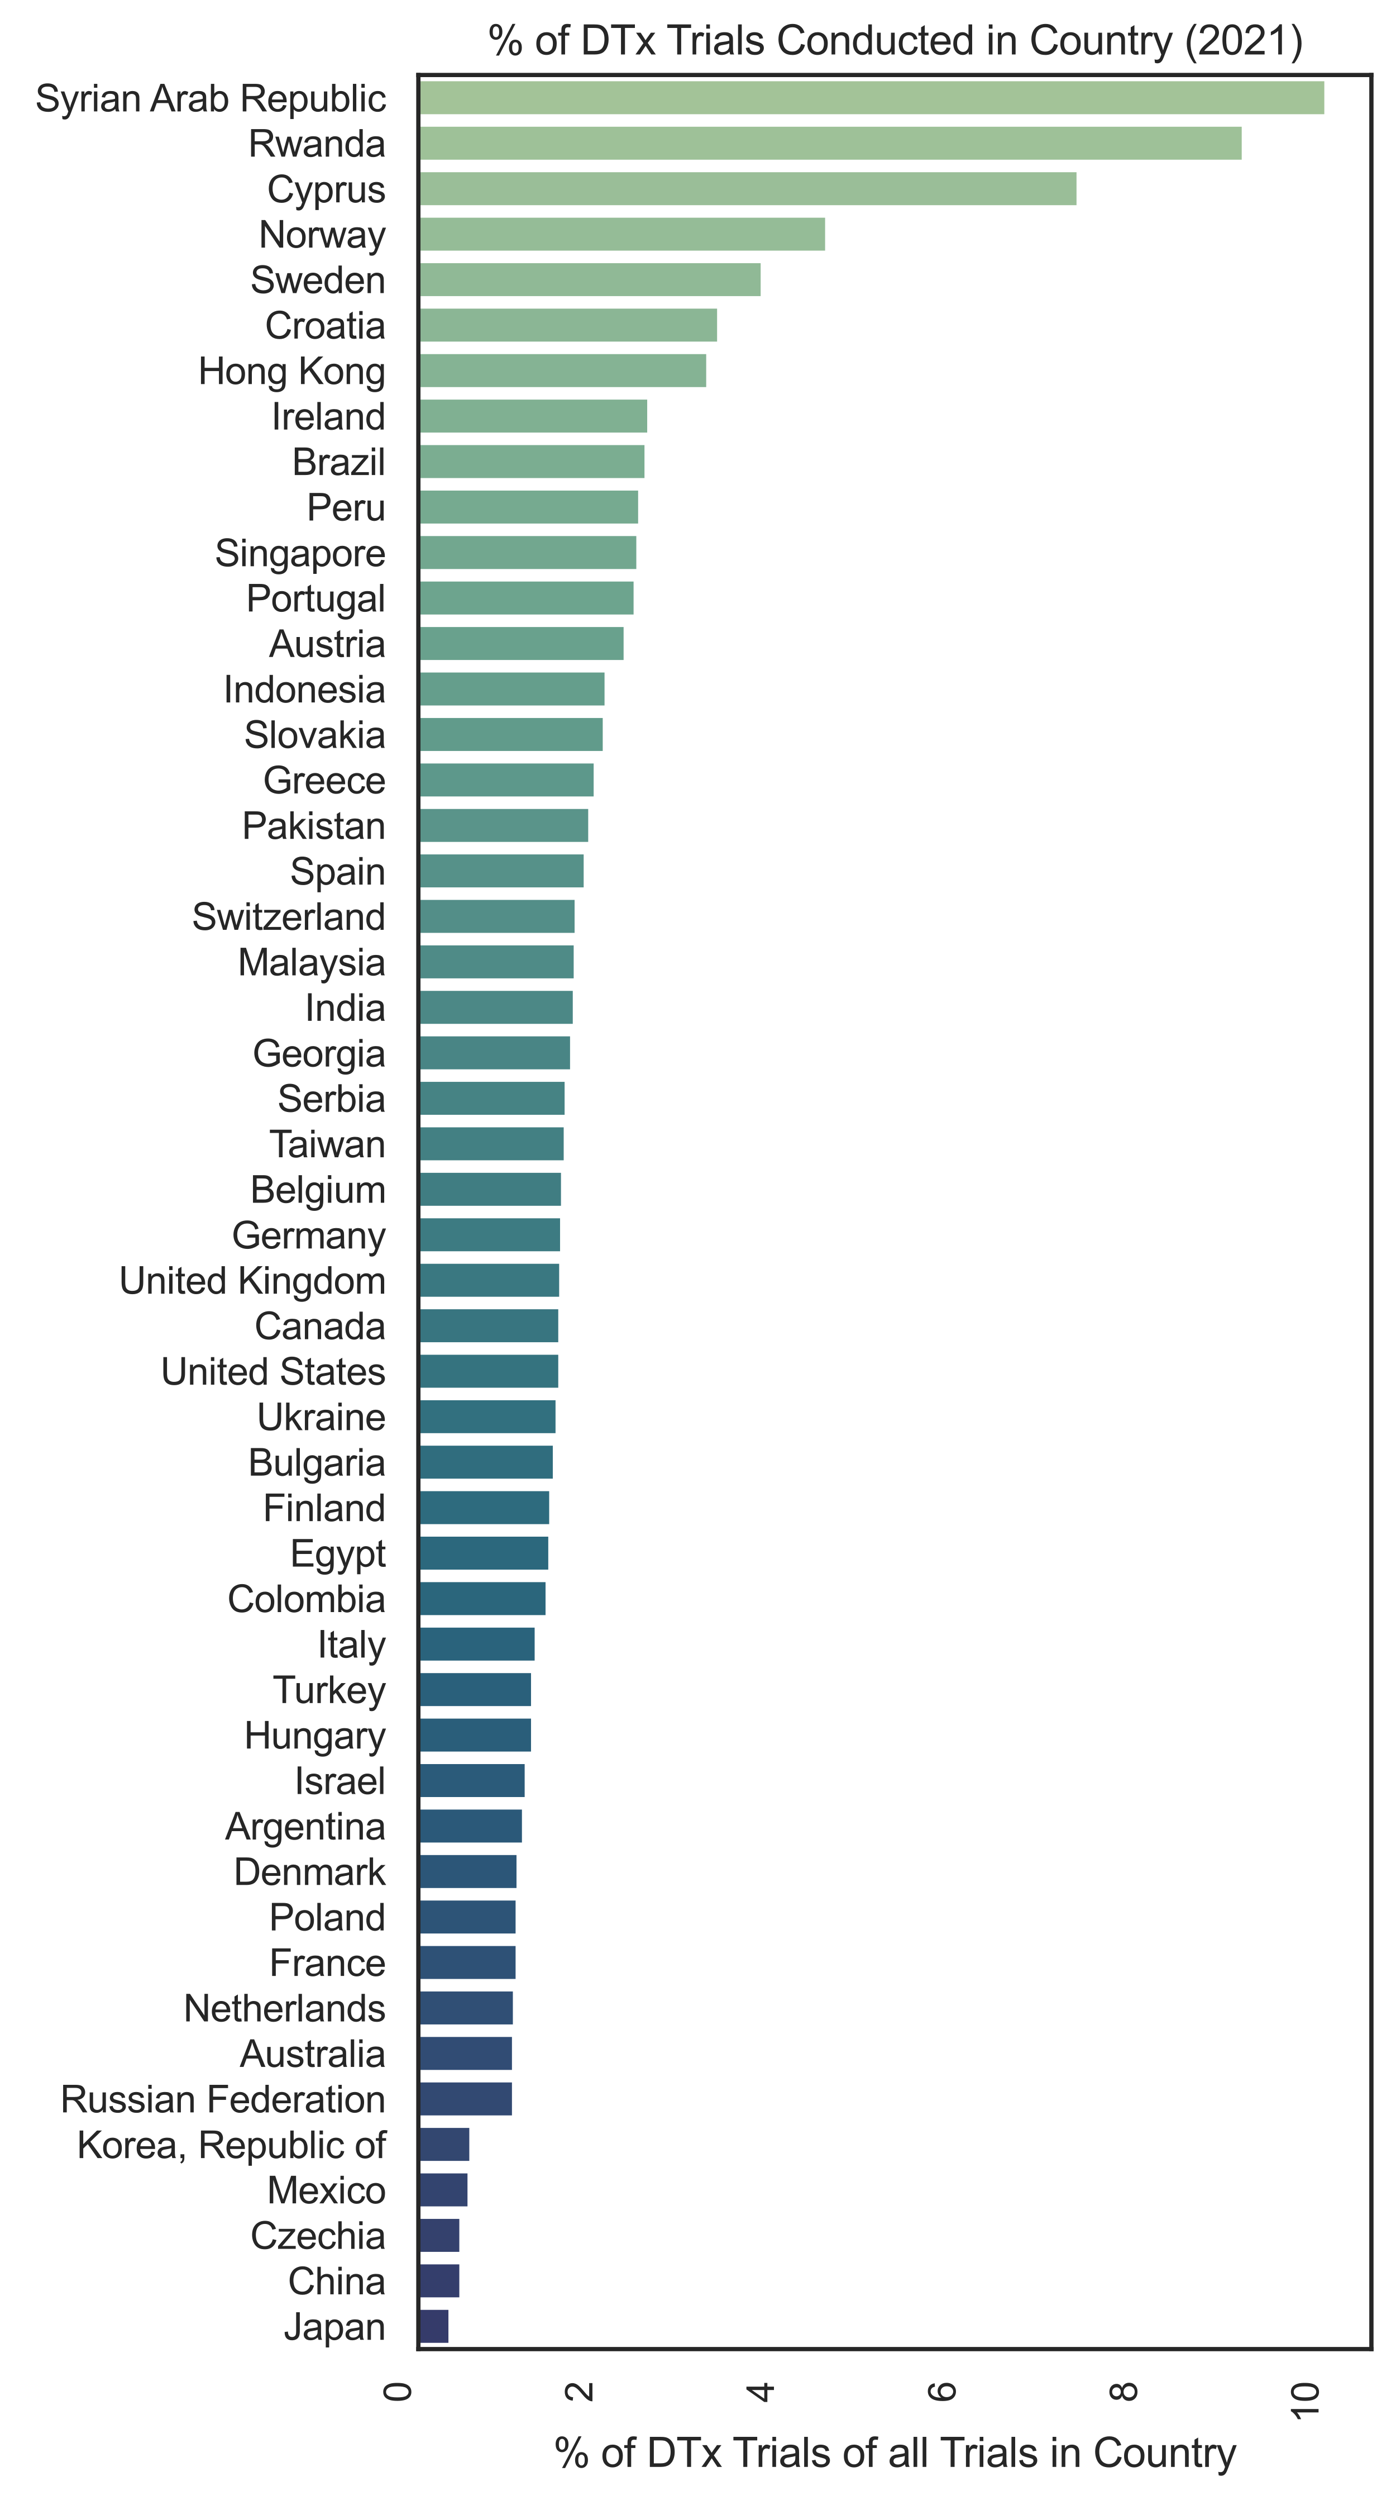 <?xml version="1.0" encoding="utf-8" standalone="no"?>
<!DOCTYPE svg PUBLIC "-//W3C//DTD SVG 1.1//EN"
  "http://www.w3.org/Graphics/SVG/1.1/DTD/svg11.dtd">
<svg xmlns:xlink="http://www.w3.org/1999/xlink" width="408.675pt" height="731.411pt" viewBox="0 0 408.675 731.411" xmlns="http://www.w3.org/2000/svg" version="1.1">
 <defs>
  <style type="text/css">*{stroke-linejoin: round; stroke-linecap: butt}</style>
 </defs>
 <g id="figure_1">
  <g id="patch_1">
   <path d="M 0 731.411 
L 408.675 731.411 
L 408.675 0 
L 0 0 
z
" style="fill: #ffffff"/>
  </g>
  <g id="axes_1">
   <g id="patch_2">
    <path d="M 122.475 687.216 
L 401.475 687.216 
L 401.475 21.936 
L 122.475 21.936 
z
" style="fill: #ffffff"/>
   </g>
   <g id="matplotlib.axis_1">
    <g id="xtick_1">
     <g id="text_1">
      <!-- 0 -->
      <g style="fill: #262626" transform="translate(120.289 702.833)rotate(-90)scale(0.11 -0.11)">
       <defs>
        <path id="ArialMT-30" d="M 266 2259 
Q 266 3072 433 3567 
Q 600 4063 929 4331 
Q 1259 4600 1759 4600 
Q 2128 4600 2406 4451 
Q 2684 4303 2865 4023 
Q 3047 3744 3150 3342 
Q 3253 2941 3253 2259 
Q 3253 1453 3087 958 
Q 2922 463 2592 192 
Q 2263 -78 1759 -78 
Q 1097 -78 719 397 
Q 266 969 266 2259 
z
M 844 2259 
Q 844 1131 1108 757 
Q 1372 384 1759 384 
Q 2147 384 2411 759 
Q 2675 1134 2675 2259 
Q 2675 3391 2411 3762 
Q 2147 4134 1753 4134 
Q 1366 4134 1134 3806 
Q 844 3388 844 2259 
z
" transform="scale(0.016)"/>
       </defs>
       <use xlink:href="#ArialMT-30"/>
      </g>
     </g>
    </g>
    <g id="xtick_2">
     <g id="text_2">
      <!-- 2 -->
      <g style="fill: #262626" transform="translate(173.432 702.833)rotate(-90)scale(0.11 -0.11)">
       <defs>
        <path id="ArialMT-32" d="M 3222 541 
L 3222 0 
L 194 0 
Q 188 203 259 391 
Q 375 700 629 1000 
Q 884 1300 1366 1694 
Q 2113 2306 2375 2664 
Q 2638 3022 2638 3341 
Q 2638 3675 2398 3904 
Q 2159 4134 1775 4134 
Q 1369 4134 1125 3890 
Q 881 3647 878 3216 
L 300 3275 
Q 359 3922 746 4261 
Q 1134 4600 1788 4600 
Q 2447 4600 2831 4234 
Q 3216 3869 3216 3328 
Q 3216 3053 3103 2787 
Q 2991 2522 2730 2228 
Q 2469 1934 1863 1422 
Q 1356 997 1212 845 
Q 1069 694 975 541 
L 3222 541 
z
" transform="scale(0.016)"/>
       </defs>
       <use xlink:href="#ArialMT-32"/>
      </g>
     </g>
    </g>
    <g id="xtick_3">
     <g id="text_3">
      <!-- 4 -->
      <g style="fill: #262626" transform="translate(226.575 702.833)rotate(-90)scale(0.11 -0.11)">
       <defs>
        <path id="ArialMT-34" d="M 2069 0 
L 2069 1097 
L 81 1097 
L 81 1613 
L 2172 4581 
L 2631 4581 
L 2631 1613 
L 3250 1613 
L 3250 1097 
L 2631 1097 
L 2631 0 
L 2069 0 
z
M 2069 1613 
L 2069 3678 
L 634 1613 
L 2069 1613 
z
" transform="scale(0.016)"/>
       </defs>
       <use xlink:href="#ArialMT-34"/>
      </g>
     </g>
    </g>
    <g id="xtick_4">
     <g id="text_4">
      <!-- 6 -->
      <g style="fill: #262626" transform="translate(279.718 702.833)rotate(-90)scale(0.11 -0.11)">
       <defs>
        <path id="ArialMT-36" d="M 3184 3459 
L 2625 3416 
Q 2550 3747 2413 3897 
Q 2184 4138 1850 4138 
Q 1581 4138 1378 3988 
Q 1113 3794 959 3422 
Q 806 3050 800 2363 
Q 1003 2672 1297 2822 
Q 1591 2972 1913 2972 
Q 2475 2972 2870 2558 
Q 3266 2144 3266 1488 
Q 3266 1056 3080 686 
Q 2894 316 2569 119 
Q 2244 -78 1831 -78 
Q 1128 -78 684 439 
Q 241 956 241 2144 
Q 241 3472 731 4075 
Q 1159 4600 1884 4600 
Q 2425 4600 2770 4297 
Q 3116 3994 3184 3459 
z
M 888 1484 
Q 888 1194 1011 928 
Q 1134 663 1356 523 
Q 1578 384 1822 384 
Q 2178 384 2434 671 
Q 2691 959 2691 1453 
Q 2691 1928 2437 2201 
Q 2184 2475 1800 2475 
Q 1419 2475 1153 2201 
Q 888 1928 888 1484 
z
" transform="scale(0.016)"/>
       </defs>
       <use xlink:href="#ArialMT-36"/>
      </g>
     </g>
    </g>
    <g id="xtick_5">
     <g id="text_5">
      <!-- 8 -->
      <g style="fill: #262626" transform="translate(332.86 702.833)rotate(-90)scale(0.11 -0.11)">
       <defs>
        <path id="ArialMT-38" d="M 1131 2484 
Q 781 2613 612 2850 
Q 444 3088 444 3419 
Q 444 3919 803 4259 
Q 1163 4600 1759 4600 
Q 2359 4600 2725 4251 
Q 3091 3903 3091 3403 
Q 3091 3084 2923 2848 
Q 2756 2613 2416 2484 
Q 2838 2347 3058 2040 
Q 3278 1734 3278 1309 
Q 3278 722 2862 322 
Q 2447 -78 1769 -78 
Q 1091 -78 675 323 
Q 259 725 259 1325 
Q 259 1772 486 2073 
Q 713 2375 1131 2484 
z
M 1019 3438 
Q 1019 3113 1228 2906 
Q 1438 2700 1772 2700 
Q 2097 2700 2305 2904 
Q 2513 3109 2513 3406 
Q 2513 3716 2298 3927 
Q 2084 4138 1766 4138 
Q 1444 4138 1231 3931 
Q 1019 3725 1019 3438 
z
M 838 1322 
Q 838 1081 952 856 
Q 1066 631 1291 507 
Q 1516 384 1775 384 
Q 2178 384 2440 643 
Q 2703 903 2703 1303 
Q 2703 1709 2433 1975 
Q 2163 2241 1756 2241 
Q 1359 2241 1098 1978 
Q 838 1716 838 1322 
z
" transform="scale(0.016)"/>
       </defs>
       <use xlink:href="#ArialMT-38"/>
      </g>
     </g>
    </g>
    <g id="xtick_6">
     <g id="text_6">
      <!-- 10 -->
      <g style="fill: #262626" transform="translate(386.003 708.95)rotate(-90)scale(0.11 -0.11)">
       <defs>
        <path id="ArialMT-31" d="M 2384 0 
L 1822 0 
L 1822 3584 
Q 1619 3391 1289 3197 
Q 959 3003 697 2906 
L 697 3450 
Q 1169 3672 1522 3987 
Q 1875 4303 2022 4600 
L 2384 4600 
L 2384 0 
z
" transform="scale(0.016)"/>
       </defs>
       <use xlink:href="#ArialMT-31"/>
       <use xlink:href="#ArialMT-30" x="55.615"/>
      </g>
     </g>
    </g>
    <g id="text_7">
     <!-- % of DTx Trials of all Trials in Country -->
     <g style="fill: #262626" transform="translate(161.95 721.685)scale(0.12 -0.12)">
      <defs>
       <path id="ArialMT-25" d="M 372 3481 
Q 372 3972 619 4315 
Q 866 4659 1334 4659 
Q 1766 4659 2048 4351 
Q 2331 4044 2331 3447 
Q 2331 2866 2045 2552 
Q 1759 2238 1341 2238 
Q 925 2238 648 2547 
Q 372 2856 372 3481 
z
M 1350 4272 
Q 1141 4272 1002 4090 
Q 863 3909 863 3425 
Q 863 2984 1003 2804 
Q 1144 2625 1350 2625 
Q 1563 2625 1702 2806 
Q 1841 2988 1841 3469 
Q 1841 3913 1700 4092 
Q 1559 4272 1350 4272 
z
M 1353 -169 
L 3859 4659 
L 4316 4659 
L 1819 -169 
L 1353 -169 
z
M 3334 1075 
Q 3334 1569 3581 1911 
Q 3828 2253 4300 2253 
Q 4731 2253 5014 1945 
Q 5297 1638 5297 1041 
Q 5297 459 5011 145 
Q 4725 -169 4303 -169 
Q 3888 -169 3611 142 
Q 3334 453 3334 1075 
z
M 4316 1866 
Q 4103 1866 3964 1684 
Q 3825 1503 3825 1019 
Q 3825 581 3965 400 
Q 4106 219 4313 219 
Q 4528 219 4667 400 
Q 4806 581 4806 1063 
Q 4806 1506 4665 1686 
Q 4525 1866 4316 1866 
z
" transform="scale(0.016)"/>
       <path id="ArialMT-20" transform="scale(0.016)"/>
       <path id="ArialMT-6f" d="M 213 1659 
Q 213 2581 725 3025 
Q 1153 3394 1769 3394 
Q 2453 3394 2887 2945 
Q 3322 2497 3322 1706 
Q 3322 1066 3130 698 
Q 2938 331 2570 128 
Q 2203 -75 1769 -75 
Q 1072 -75 642 372 
Q 213 819 213 1659 
z
M 791 1659 
Q 791 1022 1069 705 
Q 1347 388 1769 388 
Q 2188 388 2466 706 
Q 2744 1025 2744 1678 
Q 2744 2294 2464 2611 
Q 2184 2928 1769 2928 
Q 1347 2928 1069 2612 
Q 791 2297 791 1659 
z
" transform="scale(0.016)"/>
       <path id="ArialMT-66" d="M 556 0 
L 556 2881 
L 59 2881 
L 59 3319 
L 556 3319 
L 556 3672 
Q 556 4006 616 4169 
Q 697 4388 901 4523 
Q 1106 4659 1475 4659 
Q 1713 4659 2000 4603 
L 1916 4113 
Q 1741 4144 1584 4144 
Q 1328 4144 1222 4034 
Q 1116 3925 1116 3625 
L 1116 3319 
L 1763 3319 
L 1763 2881 
L 1116 2881 
L 1116 0 
L 556 0 
z
" transform="scale(0.016)"/>
       <path id="ArialMT-44" d="M 494 0 
L 494 4581 
L 2072 4581 
Q 2606 4581 2888 4516 
Q 3281 4425 3559 4188 
Q 3922 3881 4101 3404 
Q 4281 2928 4281 2316 
Q 4281 1794 4159 1391 
Q 4038 988 3847 723 
Q 3656 459 3429 307 
Q 3203 156 2883 78 
Q 2563 0 2147 0 
L 494 0 
z
M 1100 541 
L 2078 541 
Q 2531 541 2789 625 
Q 3047 709 3200 863 
Q 3416 1078 3536 1442 
Q 3656 1806 3656 2325 
Q 3656 3044 3420 3430 
Q 3184 3816 2847 3947 
Q 2603 4041 2063 4041 
L 1100 4041 
L 1100 541 
z
" transform="scale(0.016)"/>
       <path id="ArialMT-54" d="M 1659 0 
L 1659 4041 
L 150 4041 
L 150 4581 
L 3781 4581 
L 3781 4041 
L 2266 4041 
L 2266 0 
L 1659 0 
z
" transform="scale(0.016)"/>
       <path id="ArialMT-78" d="M 47 0 
L 1259 1725 
L 138 3319 
L 841 3319 
L 1350 2541 
Q 1494 2319 1581 2169 
Q 1719 2375 1834 2534 
L 2394 3319 
L 3066 3319 
L 1919 1756 
L 3153 0 
L 2463 0 
L 1781 1031 
L 1600 1309 
L 728 0 
L 47 0 
z
" transform="scale(0.016)"/>
       <path id="ArialMT-72" d="M 416 0 
L 416 3319 
L 922 3319 
L 922 2816 
Q 1116 3169 1280 3281 
Q 1444 3394 1641 3394 
Q 1925 3394 2219 3213 
L 2025 2691 
Q 1819 2813 1613 2813 
Q 1428 2813 1281 2702 
Q 1134 2591 1072 2394 
Q 978 2094 978 1738 
L 978 0 
L 416 0 
z
" transform="scale(0.016)"/>
       <path id="ArialMT-69" d="M 425 3934 
L 425 4581 
L 988 4581 
L 988 3934 
L 425 3934 
z
M 425 0 
L 425 3319 
L 988 3319 
L 988 0 
L 425 0 
z
" transform="scale(0.016)"/>
       <path id="ArialMT-61" d="M 2588 409 
Q 2275 144 1986 34 
Q 1697 -75 1366 -75 
Q 819 -75 525 192 
Q 231 459 231 875 
Q 231 1119 342 1320 
Q 453 1522 633 1644 
Q 813 1766 1038 1828 
Q 1203 1872 1538 1913 
Q 2219 1994 2541 2106 
Q 2544 2222 2544 2253 
Q 2544 2597 2384 2738 
Q 2169 2928 1744 2928 
Q 1347 2928 1158 2789 
Q 969 2650 878 2297 
L 328 2372 
Q 403 2725 575 2942 
Q 747 3159 1072 3276 
Q 1397 3394 1825 3394 
Q 2250 3394 2515 3294 
Q 2781 3194 2906 3042 
Q 3031 2891 3081 2659 
Q 3109 2516 3109 2141 
L 3109 1391 
Q 3109 606 3145 398 
Q 3181 191 3288 0 
L 2700 0 
Q 2613 175 2588 409 
z
M 2541 1666 
Q 2234 1541 1622 1453 
Q 1275 1403 1131 1340 
Q 988 1278 909 1158 
Q 831 1038 831 891 
Q 831 666 1001 516 
Q 1172 366 1500 366 
Q 1825 366 2078 508 
Q 2331 650 2450 897 
Q 2541 1088 2541 1459 
L 2541 1666 
z
" transform="scale(0.016)"/>
       <path id="ArialMT-6c" d="M 409 0 
L 409 4581 
L 972 4581 
L 972 0 
L 409 0 
z
" transform="scale(0.016)"/>
       <path id="ArialMT-73" d="M 197 991 
L 753 1078 
Q 800 744 1014 566 
Q 1228 388 1613 388 
Q 2000 388 2187 545 
Q 2375 703 2375 916 
Q 2375 1106 2209 1216 
Q 2094 1291 1634 1406 
Q 1016 1563 777 1677 
Q 538 1791 414 1992 
Q 291 2194 291 2438 
Q 291 2659 392 2848 
Q 494 3038 669 3163 
Q 800 3259 1026 3326 
Q 1253 3394 1513 3394 
Q 1903 3394 2198 3281 
Q 2494 3169 2634 2976 
Q 2775 2784 2828 2463 
L 2278 2388 
Q 2241 2644 2061 2787 
Q 1881 2931 1553 2931 
Q 1166 2931 1000 2803 
Q 834 2675 834 2503 
Q 834 2394 903 2306 
Q 972 2216 1119 2156 
Q 1203 2125 1616 2013 
Q 2213 1853 2448 1751 
Q 2684 1650 2818 1456 
Q 2953 1263 2953 975 
Q 2953 694 2789 445 
Q 2625 197 2315 61 
Q 2006 -75 1616 -75 
Q 969 -75 630 194 
Q 291 463 197 991 
z
" transform="scale(0.016)"/>
       <path id="ArialMT-6e" d="M 422 0 
L 422 3319 
L 928 3319 
L 928 2847 
Q 1294 3394 1984 3394 
Q 2284 3394 2536 3286 
Q 2788 3178 2913 3003 
Q 3038 2828 3088 2588 
Q 3119 2431 3119 2041 
L 3119 0 
L 2556 0 
L 2556 2019 
Q 2556 2363 2490 2533 
Q 2425 2703 2258 2804 
Q 2091 2906 1866 2906 
Q 1506 2906 1245 2678 
Q 984 2450 984 1813 
L 984 0 
L 422 0 
z
" transform="scale(0.016)"/>
       <path id="ArialMT-43" d="M 3763 1606 
L 4369 1453 
Q 4178 706 3683 314 
Q 3188 -78 2472 -78 
Q 1731 -78 1267 223 
Q 803 525 561 1097 
Q 319 1669 319 2325 
Q 319 3041 592 3573 
Q 866 4106 1370 4382 
Q 1875 4659 2481 4659 
Q 3169 4659 3637 4309 
Q 4106 3959 4291 3325 
L 3694 3184 
Q 3534 3684 3231 3912 
Q 2928 4141 2469 4141 
Q 1941 4141 1586 3887 
Q 1231 3634 1087 3207 
Q 944 2781 944 2328 
Q 944 1744 1114 1308 
Q 1284 872 1643 656 
Q 2003 441 2422 441 
Q 2931 441 3284 734 
Q 3638 1028 3763 1606 
z
" transform="scale(0.016)"/>
       <path id="ArialMT-75" d="M 2597 0 
L 2597 488 
Q 2209 -75 1544 -75 
Q 1250 -75 995 37 
Q 741 150 617 320 
Q 494 491 444 738 
Q 409 903 409 1263 
L 409 3319 
L 972 3319 
L 972 1478 
Q 972 1038 1006 884 
Q 1059 663 1231 536 
Q 1403 409 1656 409 
Q 1909 409 2131 539 
Q 2353 669 2445 892 
Q 2538 1116 2538 1541 
L 2538 3319 
L 3100 3319 
L 3100 0 
L 2597 0 
z
" transform="scale(0.016)"/>
       <path id="ArialMT-74" d="M 1650 503 
L 1731 6 
Q 1494 -44 1306 -44 
Q 1000 -44 831 53 
Q 663 150 594 308 
Q 525 466 525 972 
L 525 2881 
L 113 2881 
L 113 3319 
L 525 3319 
L 525 4141 
L 1084 4478 
L 1084 3319 
L 1650 3319 
L 1650 2881 
L 1084 2881 
L 1084 941 
Q 1084 700 1114 631 
Q 1144 563 1211 522 
Q 1278 481 1403 481 
Q 1497 481 1650 503 
z
" transform="scale(0.016)"/>
       <path id="ArialMT-79" d="M 397 -1278 
L 334 -750 
Q 519 -800 656 -800 
Q 844 -800 956 -737 
Q 1069 -675 1141 -563 
Q 1194 -478 1313 -144 
Q 1328 -97 1363 -6 
L 103 3319 
L 709 3319 
L 1400 1397 
Q 1534 1031 1641 628 
Q 1738 1016 1872 1384 
L 2581 3319 
L 3144 3319 
L 1881 -56 
Q 1678 -603 1566 -809 
Q 1416 -1088 1222 -1217 
Q 1028 -1347 759 -1347 
Q 597 -1347 397 -1278 
z
" transform="scale(0.016)"/>
      </defs>
      <use xlink:href="#ArialMT-25"/>
      <use xlink:href="#ArialMT-20" x="88.916"/>
      <use xlink:href="#ArialMT-6f" x="116.699"/>
      <use xlink:href="#ArialMT-66" x="172.314"/>
      <use xlink:href="#ArialMT-20" x="200.098"/>
      <use xlink:href="#ArialMT-44" x="227.881"/>
      <use xlink:href="#ArialMT-54" x="300.098"/>
      <use xlink:href="#ArialMT-78" x="361.182"/>
      <use xlink:href="#ArialMT-20" x="411.182"/>
      <use xlink:href="#ArialMT-54" x="437.215"/>
      <use xlink:href="#ArialMT-72" x="494.549"/>
      <use xlink:href="#ArialMT-69" x="527.85"/>
      <use xlink:href="#ArialMT-61" x="550.066"/>
      <use xlink:href="#ArialMT-6c" x="605.682"/>
      <use xlink:href="#ArialMT-73" x="627.898"/>
      <use xlink:href="#ArialMT-20" x="677.898"/>
      <use xlink:href="#ArialMT-6f" x="705.682"/>
      <use xlink:href="#ArialMT-66" x="761.297"/>
      <use xlink:href="#ArialMT-20" x="789.08"/>
      <use xlink:href="#ArialMT-61" x="816.863"/>
      <use xlink:href="#ArialMT-6c" x="872.479"/>
      <use xlink:href="#ArialMT-6c" x="894.695"/>
      <use xlink:href="#ArialMT-20" x="916.912"/>
      <use xlink:href="#ArialMT-54" x="942.945"/>
      <use xlink:href="#ArialMT-72" x="1000.279"/>
      <use xlink:href="#ArialMT-69" x="1033.58"/>
      <use xlink:href="#ArialMT-61" x="1055.797"/>
      <use xlink:href="#ArialMT-6c" x="1111.412"/>
      <use xlink:href="#ArialMT-73" x="1133.629"/>
      <use xlink:href="#ArialMT-20" x="1183.629"/>
      <use xlink:href="#ArialMT-69" x="1211.412"/>
      <use xlink:href="#ArialMT-6e" x="1233.629"/>
      <use xlink:href="#ArialMT-20" x="1289.244"/>
      <use xlink:href="#ArialMT-43" x="1317.027"/>
      <use xlink:href="#ArialMT-6f" x="1389.244"/>
      <use xlink:href="#ArialMT-75" x="1444.859"/>
      <use xlink:href="#ArialMT-6e" x="1500.475"/>
      <use xlink:href="#ArialMT-74" x="1556.09"/>
      <use xlink:href="#ArialMT-72" x="1583.873"/>
      <use xlink:href="#ArialMT-79" x="1617.174"/>
     </g>
    </g>
   </g>
   <g id="matplotlib.axis_2">
    <g id="ytick_1">
     <g id="text_8">
      <!--  Syrian Arab Republic -->
      <g style="fill: #262626" transform="translate(7.2 32.592)scale(0.11 -0.11)">
       <defs>
        <path id="ArialMT-53" d="M 288 1472 
L 859 1522 
Q 900 1178 1048 958 
Q 1197 738 1509 602 
Q 1822 466 2213 466 
Q 2559 466 2825 569 
Q 3091 672 3220 851 
Q 3350 1031 3350 1244 
Q 3350 1459 3225 1620 
Q 3100 1781 2813 1891 
Q 2628 1963 1997 2114 
Q 1366 2266 1113 2400 
Q 784 2572 623 2826 
Q 463 3081 463 3397 
Q 463 3744 659 4045 
Q 856 4347 1234 4503 
Q 1613 4659 2075 4659 
Q 2584 4659 2973 4495 
Q 3363 4331 3572 4012 
Q 3781 3694 3797 3291 
L 3216 3247 
Q 3169 3681 2898 3903 
Q 2628 4125 2100 4125 
Q 1550 4125 1298 3923 
Q 1047 3722 1047 3438 
Q 1047 3191 1225 3031 
Q 1400 2872 2139 2705 
Q 2878 2538 3153 2413 
Q 3553 2228 3743 1945 
Q 3934 1663 3934 1294 
Q 3934 928 3725 604 
Q 3516 281 3123 101 
Q 2731 -78 2241 -78 
Q 1619 -78 1198 103 
Q 778 284 539 648 
Q 300 1013 288 1472 
z
" transform="scale(0.016)"/>
        <path id="ArialMT-41" d="M -9 0 
L 1750 4581 
L 2403 4581 
L 4278 0 
L 3588 0 
L 3053 1388 
L 1138 1388 
L 634 0 
L -9 0 
z
M 1313 1881 
L 2866 1881 
L 2388 3150 
Q 2169 3728 2063 4100 
Q 1975 3659 1816 3225 
L 1313 1881 
z
" transform="scale(0.016)"/>
        <path id="ArialMT-62" d="M 941 0 
L 419 0 
L 419 4581 
L 981 4581 
L 981 2947 
Q 1338 3394 1891 3394 
Q 2197 3394 2470 3270 
Q 2744 3147 2920 2923 
Q 3097 2700 3197 2384 
Q 3297 2069 3297 1709 
Q 3297 856 2875 390 
Q 2453 -75 1863 -75 
Q 1275 -75 941 416 
L 941 0 
z
M 934 1684 
Q 934 1088 1097 822 
Q 1363 388 1816 388 
Q 2184 388 2453 708 
Q 2722 1028 2722 1663 
Q 2722 2313 2464 2622 
Q 2206 2931 1841 2931 
Q 1472 2931 1203 2611 
Q 934 2291 934 1684 
z
" transform="scale(0.016)"/>
        <path id="ArialMT-52" d="M 503 0 
L 503 4581 
L 2534 4581 
Q 3147 4581 3465 4457 
Q 3784 4334 3975 4021 
Q 4166 3709 4166 3331 
Q 4166 2844 3850 2509 
Q 3534 2175 2875 2084 
Q 3116 1969 3241 1856 
Q 3506 1613 3744 1247 
L 4541 0 
L 3778 0 
L 3172 953 
Q 2906 1366 2734 1584 
Q 2563 1803 2427 1890 
Q 2291 1978 2150 2013 
Q 2047 2034 1813 2034 
L 1109 2034 
L 1109 0 
L 503 0 
z
M 1109 2559 
L 2413 2559 
Q 2828 2559 3062 2645 
Q 3297 2731 3419 2920 
Q 3541 3109 3541 3331 
Q 3541 3656 3305 3865 
Q 3069 4075 2559 4075 
L 1109 4075 
L 1109 2559 
z
" transform="scale(0.016)"/>
        <path id="ArialMT-65" d="M 2694 1069 
L 3275 997 
Q 3138 488 2766 206 
Q 2394 -75 1816 -75 
Q 1088 -75 661 373 
Q 234 822 234 1631 
Q 234 2469 665 2931 
Q 1097 3394 1784 3394 
Q 2450 3394 2872 2941 
Q 3294 2488 3294 1666 
Q 3294 1616 3291 1516 
L 816 1516 
Q 847 969 1125 678 
Q 1403 388 1819 388 
Q 2128 388 2347 550 
Q 2566 713 2694 1069 
z
M 847 1978 
L 2700 1978 
Q 2663 2397 2488 2606 
Q 2219 2931 1791 2931 
Q 1403 2931 1139 2672 
Q 875 2413 847 1978 
z
" transform="scale(0.016)"/>
        <path id="ArialMT-70" d="M 422 -1272 
L 422 3319 
L 934 3319 
L 934 2888 
Q 1116 3141 1344 3267 
Q 1572 3394 1897 3394 
Q 2322 3394 2647 3175 
Q 2972 2956 3137 2557 
Q 3303 2159 3303 1684 
Q 3303 1175 3120 767 
Q 2938 359 2589 142 
Q 2241 -75 1856 -75 
Q 1575 -75 1351 44 
Q 1128 163 984 344 
L 984 -1272 
L 422 -1272 
z
M 931 1641 
Q 931 1000 1190 694 
Q 1450 388 1819 388 
Q 2194 388 2461 705 
Q 2728 1022 2728 1688 
Q 2728 2322 2467 2637 
Q 2206 2953 1844 2953 
Q 1484 2953 1207 2617 
Q 931 2281 931 1641 
z
" transform="scale(0.016)"/>
        <path id="ArialMT-63" d="M 2588 1216 
L 3141 1144 
Q 3050 572 2676 248 
Q 2303 -75 1759 -75 
Q 1078 -75 664 370 
Q 250 816 250 1647 
Q 250 2184 428 2587 
Q 606 2991 970 3192 
Q 1334 3394 1763 3394 
Q 2303 3394 2647 3120 
Q 2991 2847 3088 2344 
L 2541 2259 
Q 2463 2594 2264 2762 
Q 2066 2931 1784 2931 
Q 1359 2931 1093 2626 
Q 828 2322 828 1663 
Q 828 994 1084 691 
Q 1341 388 1753 388 
Q 2084 388 2306 591 
Q 2528 794 2588 1216 
z
" transform="scale(0.016)"/>
       </defs>
       <use xlink:href="#ArialMT-20"/>
       <use xlink:href="#ArialMT-53" x="27.783"/>
       <use xlink:href="#ArialMT-79" x="94.482"/>
       <use xlink:href="#ArialMT-72" x="144.482"/>
       <use xlink:href="#ArialMT-69" x="177.783"/>
       <use xlink:href="#ArialMT-61" x="200"/>
       <use xlink:href="#ArialMT-6e" x="255.615"/>
       <use xlink:href="#ArialMT-20" x="311.23"/>
       <use xlink:href="#ArialMT-41" x="333.514"/>
       <use xlink:href="#ArialMT-72" x="400.213"/>
       <use xlink:href="#ArialMT-61" x="433.514"/>
       <use xlink:href="#ArialMT-62" x="489.129"/>
       <use xlink:href="#ArialMT-20" x="544.744"/>
       <use xlink:href="#ArialMT-52" x="572.527"/>
       <use xlink:href="#ArialMT-65" x="644.744"/>
       <use xlink:href="#ArialMT-70" x="700.359"/>
       <use xlink:href="#ArialMT-75" x="755.975"/>
       <use xlink:href="#ArialMT-62" x="811.59"/>
       <use xlink:href="#ArialMT-6c" x="867.205"/>
       <use xlink:href="#ArialMT-69" x="889.422"/>
       <use xlink:href="#ArialMT-63" x="911.639"/>
      </g>
     </g>
    </g>
    <g id="ytick_2">
     <g id="text_9">
      <!--  Rwanda -->
      <g style="fill: #262626" transform="translate(69.563 45.831)scale(0.11 -0.11)">
       <defs>
        <path id="ArialMT-77" d="M 1034 0 
L 19 3319 
L 600 3319 
L 1128 1403 
L 1325 691 
Q 1338 744 1497 1375 
L 2025 3319 
L 2603 3319 
L 3100 1394 
L 3266 759 
L 3456 1400 
L 4025 3319 
L 4572 3319 
L 3534 0 
L 2950 0 
L 2422 1988 
L 2294 2553 
L 1622 0 
L 1034 0 
z
" transform="scale(0.016)"/>
        <path id="ArialMT-64" d="M 2575 0 
L 2575 419 
Q 2259 -75 1647 -75 
Q 1250 -75 917 144 
Q 584 363 401 755 
Q 219 1147 219 1656 
Q 219 2153 384 2558 
Q 550 2963 881 3178 
Q 1213 3394 1622 3394 
Q 1922 3394 2156 3267 
Q 2391 3141 2538 2938 
L 2538 4581 
L 3097 4581 
L 3097 0 
L 2575 0 
z
M 797 1656 
Q 797 1019 1065 703 
Q 1334 388 1700 388 
Q 2069 388 2326 689 
Q 2584 991 2584 1609 
Q 2584 2291 2321 2609 
Q 2059 2928 1675 2928 
Q 1300 2928 1048 2622 
Q 797 2316 797 1656 
z
" transform="scale(0.016)"/>
       </defs>
       <use xlink:href="#ArialMT-20"/>
       <use xlink:href="#ArialMT-52" x="27.783"/>
       <use xlink:href="#ArialMT-77" x="100"/>
       <use xlink:href="#ArialMT-61" x="172.217"/>
       <use xlink:href="#ArialMT-6e" x="227.832"/>
       <use xlink:href="#ArialMT-64" x="283.447"/>
       <use xlink:href="#ArialMT-61" x="339.062"/>
      </g>
     </g>
    </g>
    <g id="ytick_3">
     <g id="text_10">
      <!--  Cyprus -->
      <g style="fill: #262626" transform="translate(75.079 59.203)scale(0.11 -0.11)">
       <use xlink:href="#ArialMT-20"/>
       <use xlink:href="#ArialMT-43" x="27.783"/>
       <use xlink:href="#ArialMT-79" x="100"/>
       <use xlink:href="#ArialMT-70" x="150"/>
       <use xlink:href="#ArialMT-72" x="205.615"/>
       <use xlink:href="#ArialMT-75" x="238.916"/>
       <use xlink:href="#ArialMT-73" x="294.531"/>
      </g>
     </g>
    </g>
    <g id="ytick_4">
     <g id="text_11">
      <!--  Norway -->
      <g style="fill: #262626" transform="translate(72.635 72.442)scale(0.11 -0.11)">
       <defs>
        <path id="ArialMT-4e" d="M 488 0 
L 488 4581 
L 1109 4581 
L 3516 984 
L 3516 4581 
L 4097 4581 
L 4097 0 
L 3475 0 
L 1069 3600 
L 1069 0 
L 488 0 
z
" transform="scale(0.016)"/>
       </defs>
       <use xlink:href="#ArialMT-20"/>
       <use xlink:href="#ArialMT-4e" x="27.783"/>
       <use xlink:href="#ArialMT-6f" x="100"/>
       <use xlink:href="#ArialMT-72" x="155.615"/>
       <use xlink:href="#ArialMT-77" x="188.916"/>
       <use xlink:href="#ArialMT-61" x="261.133"/>
       <use xlink:href="#ArialMT-79" x="316.748"/>
      </g>
     </g>
    </g>
    <g id="ytick_5">
     <g id="text_12">
      <!--  Sweden -->
      <g style="fill: #262626" transform="translate(70.17 85.748)scale(0.11 -0.11)">
       <use xlink:href="#ArialMT-20"/>
       <use xlink:href="#ArialMT-53" x="27.783"/>
       <use xlink:href="#ArialMT-77" x="94.482"/>
       <use xlink:href="#ArialMT-65" x="166.699"/>
       <use xlink:href="#ArialMT-64" x="222.314"/>
       <use xlink:href="#ArialMT-65" x="277.93"/>
       <use xlink:href="#ArialMT-6e" x="333.545"/>
      </g>
     </g>
    </g>
    <g id="ytick_6">
     <g id="text_13">
      <!--  Croatia -->
      <g style="fill: #262626" transform="translate(74.462 99.053)scale(0.11 -0.11)">
       <use xlink:href="#ArialMT-20"/>
       <use xlink:href="#ArialMT-43" x="27.783"/>
       <use xlink:href="#ArialMT-72" x="100"/>
       <use xlink:href="#ArialMT-6f" x="133.301"/>
       <use xlink:href="#ArialMT-61" x="188.916"/>
       <use xlink:href="#ArialMT-74" x="244.531"/>
       <use xlink:href="#ArialMT-69" x="272.314"/>
       <use xlink:href="#ArialMT-61" x="294.531"/>
      </g>
     </g>
    </g>
    <g id="ytick_7">
     <g id="text_14">
      <!--  Hong Kong -->
      <g style="fill: #262626" transform="translate(54.88 112.359)scale(0.11 -0.11)">
       <defs>
        <path id="ArialMT-48" d="M 513 0 
L 513 4581 
L 1119 4581 
L 1119 2700 
L 3500 2700 
L 3500 4581 
L 4106 4581 
L 4106 0 
L 3500 0 
L 3500 2159 
L 1119 2159 
L 1119 0 
L 513 0 
z
" transform="scale(0.016)"/>
        <path id="ArialMT-67" d="M 319 -275 
L 866 -356 
Q 900 -609 1056 -725 
Q 1266 -881 1628 -881 
Q 2019 -881 2231 -725 
Q 2444 -569 2519 -288 
Q 2563 -116 2559 434 
Q 2191 0 1641 0 
Q 956 0 581 494 
Q 206 988 206 1678 
Q 206 2153 378 2554 
Q 550 2956 876 3175 
Q 1203 3394 1644 3394 
Q 2231 3394 2613 2919 
L 2613 3319 
L 3131 3319 
L 3131 450 
Q 3131 -325 2973 -648 
Q 2816 -972 2473 -1159 
Q 2131 -1347 1631 -1347 
Q 1038 -1347 672 -1080 
Q 306 -813 319 -275 
z
M 784 1719 
Q 784 1066 1043 766 
Q 1303 466 1694 466 
Q 2081 466 2343 764 
Q 2606 1063 2606 1700 
Q 2606 2309 2336 2618 
Q 2066 2928 1684 2928 
Q 1309 2928 1046 2623 
Q 784 2319 784 1719 
z
" transform="scale(0.016)"/>
        <path id="ArialMT-4b" d="M 469 0 
L 469 4581 
L 1075 4581 
L 1075 2309 
L 3350 4581 
L 4172 4581 
L 2250 2725 
L 4256 0 
L 3456 0 
L 1825 2319 
L 1075 1588 
L 1075 0 
L 469 0 
z
" transform="scale(0.016)"/>
       </defs>
       <use xlink:href="#ArialMT-20"/>
       <use xlink:href="#ArialMT-48" x="27.783"/>
       <use xlink:href="#ArialMT-6f" x="100"/>
       <use xlink:href="#ArialMT-6e" x="155.615"/>
       <use xlink:href="#ArialMT-67" x="211.23"/>
       <use xlink:href="#ArialMT-20" x="266.846"/>
       <use xlink:href="#ArialMT-4b" x="294.629"/>
       <use xlink:href="#ArialMT-6f" x="361.328"/>
       <use xlink:href="#ArialMT-6e" x="416.943"/>
       <use xlink:href="#ArialMT-67" x="472.559"/>
      </g>
     </g>
    </g>
    <g id="ytick_8">
     <g id="text_15">
      <!--  Ireland -->
      <g style="fill: #262626" transform="translate(76.289 125.664)scale(0.11 -0.11)">
       <defs>
        <path id="ArialMT-49" d="M 597 0 
L 597 4581 
L 1203 4581 
L 1203 0 
L 597 0 
z
" transform="scale(0.016)"/>
       </defs>
       <use xlink:href="#ArialMT-20"/>
       <use xlink:href="#ArialMT-49" x="27.783"/>
       <use xlink:href="#ArialMT-72" x="55.566"/>
       <use xlink:href="#ArialMT-65" x="88.867"/>
       <use xlink:href="#ArialMT-6c" x="144.482"/>
       <use xlink:href="#ArialMT-61" x="166.699"/>
       <use xlink:href="#ArialMT-6e" x="222.314"/>
       <use xlink:href="#ArialMT-64" x="277.93"/>
      </g>
     </g>
    </g>
    <g id="ytick_9">
     <g id="text_16">
      <!--  Brazil -->
      <g style="fill: #262626" transform="translate(82.414 138.97)scale(0.11 -0.11)">
       <defs>
        <path id="ArialMT-42" d="M 469 0 
L 469 4581 
L 2188 4581 
Q 2713 4581 3030 4442 
Q 3347 4303 3526 4014 
Q 3706 3725 3706 3409 
Q 3706 3116 3547 2856 
Q 3388 2597 3066 2438 
Q 3481 2316 3704 2022 
Q 3928 1728 3928 1328 
Q 3928 1006 3792 729 
Q 3656 453 3456 303 
Q 3256 153 2954 76 
Q 2653 0 2216 0 
L 469 0 
z
M 1075 2656 
L 2066 2656 
Q 2469 2656 2644 2709 
Q 2875 2778 2992 2937 
Q 3109 3097 3109 3338 
Q 3109 3566 3000 3739 
Q 2891 3913 2687 3977 
Q 2484 4041 1991 4041 
L 1075 4041 
L 1075 2656 
z
M 1075 541 
L 2216 541 
Q 2509 541 2628 563 
Q 2838 600 2978 687 
Q 3119 775 3209 942 
Q 3300 1109 3300 1328 
Q 3300 1584 3169 1773 
Q 3038 1963 2805 2039 
Q 2572 2116 2134 2116 
L 1075 2116 
L 1075 541 
z
" transform="scale(0.016)"/>
        <path id="ArialMT-7a" d="M 125 0 
L 125 456 
L 2238 2881 
Q 1878 2863 1603 2863 
L 250 2863 
L 250 3319 
L 2963 3319 
L 2963 2947 
L 1166 841 
L 819 456 
Q 1197 484 1528 484 
L 3063 484 
L 3063 0 
L 125 0 
z
" transform="scale(0.016)"/>
       </defs>
       <use xlink:href="#ArialMT-20"/>
       <use xlink:href="#ArialMT-42" x="27.783"/>
       <use xlink:href="#ArialMT-72" x="94.482"/>
       <use xlink:href="#ArialMT-61" x="127.783"/>
       <use xlink:href="#ArialMT-7a" x="183.398"/>
       <use xlink:href="#ArialMT-69" x="233.398"/>
       <use xlink:href="#ArialMT-6c" x="255.615"/>
      </g>
     </g>
    </g>
    <g id="ytick_10">
     <g id="text_17">
      <!--  Peru -->
      <g style="fill: #262626" transform="translate(86.685 152.276)scale(0.11 -0.11)">
       <defs>
        <path id="ArialMT-50" d="M 494 0 
L 494 4581 
L 2222 4581 
Q 2678 4581 2919 4538 
Q 3256 4481 3484 4323 
Q 3713 4166 3852 3881 
Q 3991 3597 3991 3256 
Q 3991 2672 3619 2267 
Q 3247 1863 2275 1863 
L 1100 1863 
L 1100 0 
L 494 0 
z
M 1100 2403 
L 2284 2403 
Q 2872 2403 3119 2622 
Q 3366 2841 3366 3238 
Q 3366 3525 3220 3729 
Q 3075 3934 2838 4000 
Q 2684 4041 2272 4041 
L 1100 4041 
L 1100 2403 
z
" transform="scale(0.016)"/>
       </defs>
       <use xlink:href="#ArialMT-20"/>
       <use xlink:href="#ArialMT-50" x="27.783"/>
       <use xlink:href="#ArialMT-65" x="94.482"/>
       <use xlink:href="#ArialMT-72" x="150.098"/>
       <use xlink:href="#ArialMT-75" x="183.398"/>
      </g>
     </g>
    </g>
    <g id="ytick_11">
     <g id="text_18">
      <!--  Singapore -->
      <g style="fill: #262626" transform="translate(59.773 165.648)scale(0.11 -0.11)">
       <use xlink:href="#ArialMT-20"/>
       <use xlink:href="#ArialMT-53" x="27.783"/>
       <use xlink:href="#ArialMT-69" x="94.482"/>
       <use xlink:href="#ArialMT-6e" x="116.699"/>
       <use xlink:href="#ArialMT-67" x="172.314"/>
       <use xlink:href="#ArialMT-61" x="227.93"/>
       <use xlink:href="#ArialMT-70" x="283.545"/>
       <use xlink:href="#ArialMT-6f" x="339.16"/>
       <use xlink:href="#ArialMT-72" x="394.775"/>
       <use xlink:href="#ArialMT-65" x="428.076"/>
      </g>
     </g>
    </g>
    <g id="ytick_12">
     <g id="text_19">
      <!--  Portugal -->
      <g style="fill: #262626" transform="translate(68.951 178.887)scale(0.11 -0.11)">
       <use xlink:href="#ArialMT-20"/>
       <use xlink:href="#ArialMT-50" x="27.783"/>
       <use xlink:href="#ArialMT-6f" x="94.482"/>
       <use xlink:href="#ArialMT-72" x="150.098"/>
       <use xlink:href="#ArialMT-74" x="183.398"/>
       <use xlink:href="#ArialMT-75" x="211.182"/>
       <use xlink:href="#ArialMT-67" x="266.797"/>
       <use xlink:href="#ArialMT-61" x="322.412"/>
       <use xlink:href="#ArialMT-6c" x="378.027"/>
      </g>
     </g>
    </g>
    <g id="ytick_13">
     <g id="text_20">
      <!--  Austria -->
      <g style="fill: #262626" transform="translate(76.29 192.192)scale(0.11 -0.11)">
       <use xlink:href="#ArialMT-20"/>
       <use xlink:href="#ArialMT-41" x="22.283"/>
       <use xlink:href="#ArialMT-75" x="88.982"/>
       <use xlink:href="#ArialMT-73" x="144.598"/>
       <use xlink:href="#ArialMT-74" x="194.598"/>
       <use xlink:href="#ArialMT-72" x="222.381"/>
       <use xlink:href="#ArialMT-69" x="255.682"/>
       <use xlink:href="#ArialMT-61" x="277.898"/>
      </g>
     </g>
    </g>
    <g id="ytick_14">
     <g id="text_21">
      <!--  Indonesia -->
      <g style="fill: #262626" transform="translate(62.217 205.498)scale(0.11 -0.11)">
       <use xlink:href="#ArialMT-20"/>
       <use xlink:href="#ArialMT-49" x="27.783"/>
       <use xlink:href="#ArialMT-6e" x="55.566"/>
       <use xlink:href="#ArialMT-64" x="111.182"/>
       <use xlink:href="#ArialMT-6f" x="166.797"/>
       <use xlink:href="#ArialMT-6e" x="222.412"/>
       <use xlink:href="#ArialMT-65" x="278.027"/>
       <use xlink:href="#ArialMT-73" x="333.643"/>
       <use xlink:href="#ArialMT-69" x="383.643"/>
       <use xlink:href="#ArialMT-61" x="405.859"/>
      </g>
     </g>
    </g>
    <g id="ytick_15">
     <g id="text_22">
      <!--  Slovakia -->
      <g style="fill: #262626" transform="translate(68.343 218.804)scale(0.11 -0.11)">
       <defs>
        <path id="ArialMT-76" d="M 1344 0 
L 81 3319 
L 675 3319 
L 1388 1331 
Q 1503 1009 1600 663 
Q 1675 925 1809 1294 
L 2547 3319 
L 3125 3319 
L 1869 0 
L 1344 0 
z
" transform="scale(0.016)"/>
        <path id="ArialMT-6b" d="M 425 0 
L 425 4581 
L 988 4581 
L 988 1969 
L 2319 3319 
L 3047 3319 
L 1778 2088 
L 3175 0 
L 2481 0 
L 1384 1697 
L 988 1316 
L 988 0 
L 425 0 
z
" transform="scale(0.016)"/>
       </defs>
       <use xlink:href="#ArialMT-20"/>
       <use xlink:href="#ArialMT-53" x="27.783"/>
       <use xlink:href="#ArialMT-6c" x="94.482"/>
       <use xlink:href="#ArialMT-6f" x="116.699"/>
       <use xlink:href="#ArialMT-76" x="172.314"/>
       <use xlink:href="#ArialMT-61" x="222.314"/>
       <use xlink:href="#ArialMT-6b" x="277.93"/>
       <use xlink:href="#ArialMT-69" x="327.93"/>
       <use xlink:href="#ArialMT-61" x="350.146"/>
      </g>
     </g>
    </g>
    <g id="ytick_16">
     <g id="text_23">
      <!--  Greece -->
      <g style="fill: #262626" transform="translate(73.85 232.109)scale(0.11 -0.11)">
       <defs>
        <path id="ArialMT-47" d="M 2638 1797 
L 2638 2334 
L 4578 2338 
L 4578 638 
Q 4131 281 3656 101 
Q 3181 -78 2681 -78 
Q 2006 -78 1454 211 
Q 903 500 622 1047 
Q 341 1594 341 2269 
Q 341 2938 620 3517 
Q 900 4097 1425 4378 
Q 1950 4659 2634 4659 
Q 3131 4659 3532 4498 
Q 3934 4338 4162 4050 
Q 4391 3763 4509 3300 
L 3963 3150 
Q 3859 3500 3706 3700 
Q 3553 3900 3268 4020 
Q 2984 4141 2638 4141 
Q 2222 4141 1919 4014 
Q 1616 3888 1430 3681 
Q 1244 3475 1141 3228 
Q 966 2803 966 2306 
Q 966 1694 1177 1281 
Q 1388 869 1791 669 
Q 2194 469 2647 469 
Q 3041 469 3416 620 
Q 3791 772 3984 944 
L 3984 1797 
L 2638 1797 
z
" transform="scale(0.016)"/>
       </defs>
       <use xlink:href="#ArialMT-20"/>
       <use xlink:href="#ArialMT-47" x="27.783"/>
       <use xlink:href="#ArialMT-72" x="105.566"/>
       <use xlink:href="#ArialMT-65" x="138.867"/>
       <use xlink:href="#ArialMT-65" x="194.482"/>
       <use xlink:href="#ArialMT-63" x="250.098"/>
       <use xlink:href="#ArialMT-65" x="300.098"/>
      </g>
     </g>
    </g>
    <g id="ytick_17">
     <g id="text_24">
      <!--  Pakistan -->
      <g style="fill: #262626" transform="translate(67.731 245.415)scale(0.11 -0.11)">
       <use xlink:href="#ArialMT-20"/>
       <use xlink:href="#ArialMT-50" x="27.783"/>
       <use xlink:href="#ArialMT-61" x="94.482"/>
       <use xlink:href="#ArialMT-6b" x="150.098"/>
       <use xlink:href="#ArialMT-69" x="200.098"/>
       <use xlink:href="#ArialMT-73" x="222.314"/>
       <use xlink:href="#ArialMT-74" x="272.314"/>
       <use xlink:href="#ArialMT-61" x="300.098"/>
       <use xlink:href="#ArialMT-6e" x="355.713"/>
      </g>
     </g>
    </g>
    <g id="ytick_18">
     <g id="text_25">
      <!--  Spain -->
      <g style="fill: #262626" transform="translate(81.787 258.787)scale(0.11 -0.11)">
       <use xlink:href="#ArialMT-20"/>
       <use xlink:href="#ArialMT-53" x="27.783"/>
       <use xlink:href="#ArialMT-70" x="94.482"/>
       <use xlink:href="#ArialMT-61" x="150.098"/>
       <use xlink:href="#ArialMT-69" x="205.713"/>
       <use xlink:href="#ArialMT-6e" x="227.93"/>
      </g>
     </g>
    </g>
    <g id="ytick_19">
     <g id="text_26">
      <!--  Switzerland -->
      <g style="fill: #262626" transform="translate(53.063 272.026)scale(0.11 -0.11)">
       <use xlink:href="#ArialMT-20"/>
       <use xlink:href="#ArialMT-53" x="27.783"/>
       <use xlink:href="#ArialMT-77" x="94.482"/>
       <use xlink:href="#ArialMT-69" x="166.699"/>
       <use xlink:href="#ArialMT-74" x="188.916"/>
       <use xlink:href="#ArialMT-7a" x="216.699"/>
       <use xlink:href="#ArialMT-65" x="266.699"/>
       <use xlink:href="#ArialMT-72" x="322.314"/>
       <use xlink:href="#ArialMT-6c" x="355.615"/>
       <use xlink:href="#ArialMT-61" x="377.832"/>
       <use xlink:href="#ArialMT-6e" x="433.447"/>
       <use xlink:href="#ArialMT-64" x="489.062"/>
      </g>
     </g>
    </g>
    <g id="ytick_20">
     <g id="text_27">
      <!--  Malaysia -->
      <g style="fill: #262626" transform="translate(66.517 285.332)scale(0.11 -0.11)">
       <defs>
        <path id="ArialMT-4d" d="M 475 0 
L 475 4581 
L 1388 4581 
L 2472 1338 
Q 2622 884 2691 659 
Q 2769 909 2934 1394 
L 4031 4581 
L 4847 4581 
L 4847 0 
L 4263 0 
L 4263 3834 
L 2931 0 
L 2384 0 
L 1059 3900 
L 1059 0 
L 475 0 
z
" transform="scale(0.016)"/>
       </defs>
       <use xlink:href="#ArialMT-20"/>
       <use xlink:href="#ArialMT-4d" x="27.783"/>
       <use xlink:href="#ArialMT-61" x="111.084"/>
       <use xlink:href="#ArialMT-6c" x="166.699"/>
       <use xlink:href="#ArialMT-61" x="188.916"/>
       <use xlink:href="#ArialMT-79" x="244.531"/>
       <use xlink:href="#ArialMT-73" x="294.531"/>
       <use xlink:href="#ArialMT-69" x="344.531"/>
       <use xlink:href="#ArialMT-61" x="366.748"/>
      </g>
     </g>
    </g>
    <g id="ytick_21">
     <g id="text_28">
      <!--  India -->
      <g style="fill: #262626" transform="translate(86.068 298.637)scale(0.11 -0.11)">
       <use xlink:href="#ArialMT-20"/>
       <use xlink:href="#ArialMT-49" x="27.783"/>
       <use xlink:href="#ArialMT-6e" x="55.566"/>
       <use xlink:href="#ArialMT-64" x="111.182"/>
       <use xlink:href="#ArialMT-69" x="166.797"/>
       <use xlink:href="#ArialMT-61" x="189.014"/>
      </g>
     </g>
    </g>
    <g id="ytick_22">
     <g id="text_29">
      <!--  Georgia -->
      <g style="fill: #262626" transform="translate(70.789 312.01)scale(0.11 -0.11)">
       <use xlink:href="#ArialMT-20"/>
       <use xlink:href="#ArialMT-47" x="27.783"/>
       <use xlink:href="#ArialMT-65" x="105.566"/>
       <use xlink:href="#ArialMT-6f" x="161.182"/>
       <use xlink:href="#ArialMT-72" x="216.797"/>
       <use xlink:href="#ArialMT-67" x="250.098"/>
       <use xlink:href="#ArialMT-69" x="305.713"/>
       <use xlink:href="#ArialMT-61" x="327.93"/>
      </g>
     </g>
    </g>
    <g id="ytick_23">
     <g id="text_30">
      <!--  Serbia -->
      <g style="fill: #262626" transform="translate(78.124 325.248)scale(0.11 -0.11)">
       <use xlink:href="#ArialMT-20"/>
       <use xlink:href="#ArialMT-53" x="27.783"/>
       <use xlink:href="#ArialMT-65" x="94.482"/>
       <use xlink:href="#ArialMT-72" x="150.098"/>
       <use xlink:href="#ArialMT-62" x="183.398"/>
       <use xlink:href="#ArialMT-69" x="239.014"/>
       <use xlink:href="#ArialMT-61" x="261.23"/>
      </g>
     </g>
    </g>
    <g id="ytick_24">
     <g id="text_31">
      <!--  Taiwan -->
      <g style="fill: #262626" transform="translate(75.878 338.554)scale(0.11 -0.11)">
       <use xlink:href="#ArialMT-20"/>
       <use xlink:href="#ArialMT-54" x="26.033"/>
       <use xlink:href="#ArialMT-61" x="75.992"/>
       <use xlink:href="#ArialMT-69" x="131.607"/>
       <use xlink:href="#ArialMT-77" x="153.824"/>
       <use xlink:href="#ArialMT-61" x="226.041"/>
       <use xlink:href="#ArialMT-6e" x="281.656"/>
      </g>
     </g>
    </g>
    <g id="ytick_25">
     <g id="text_32">
      <!--  Belgium -->
      <g style="fill: #262626" transform="translate(70.18 351.86)scale(0.11 -0.11)">
       <defs>
        <path id="ArialMT-6d" d="M 422 0 
L 422 3319 
L 925 3319 
L 925 2853 
Q 1081 3097 1340 3245 
Q 1600 3394 1931 3394 
Q 2300 3394 2536 3241 
Q 2772 3088 2869 2813 
Q 3263 3394 3894 3394 
Q 4388 3394 4653 3120 
Q 4919 2847 4919 2278 
L 4919 0 
L 4359 0 
L 4359 2091 
Q 4359 2428 4304 2576 
Q 4250 2725 4106 2815 
Q 3963 2906 3769 2906 
Q 3419 2906 3187 2673 
Q 2956 2441 2956 1928 
L 2956 0 
L 2394 0 
L 2394 2156 
Q 2394 2531 2256 2718 
Q 2119 2906 1806 2906 
Q 1569 2906 1367 2781 
Q 1166 2656 1075 2415 
Q 984 2175 984 1722 
L 984 0 
L 422 0 
z
" transform="scale(0.016)"/>
       </defs>
       <use xlink:href="#ArialMT-20"/>
       <use xlink:href="#ArialMT-42" x="27.783"/>
       <use xlink:href="#ArialMT-65" x="94.482"/>
       <use xlink:href="#ArialMT-6c" x="150.098"/>
       <use xlink:href="#ArialMT-67" x="172.314"/>
       <use xlink:href="#ArialMT-69" x="227.93"/>
       <use xlink:href="#ArialMT-75" x="250.146"/>
       <use xlink:href="#ArialMT-6d" x="305.762"/>
      </g>
     </g>
    </g>
    <g id="ytick_26">
     <g id="text_33">
      <!--  Germany -->
      <g style="fill: #262626" transform="translate(64.687 365.232)scale(0.11 -0.11)">
       <use xlink:href="#ArialMT-20"/>
       <use xlink:href="#ArialMT-47" x="27.783"/>
       <use xlink:href="#ArialMT-65" x="105.566"/>
       <use xlink:href="#ArialMT-72" x="161.182"/>
       <use xlink:href="#ArialMT-6d" x="194.482"/>
       <use xlink:href="#ArialMT-61" x="277.783"/>
       <use xlink:href="#ArialMT-6e" x="333.398"/>
       <use xlink:href="#ArialMT-79" x="389.014"/>
      </g>
     </g>
    </g>
    <g id="ytick_27">
     <g id="text_34">
      <!--  United Kingdom -->
      <g style="fill: #262626" transform="translate(31.656 378.471)scale(0.11 -0.11)">
       <defs>
        <path id="ArialMT-55" d="M 3500 4581 
L 4106 4581 
L 4106 1934 
Q 4106 1244 3950 837 
Q 3794 431 3386 176 
Q 2978 -78 2316 -78 
Q 1672 -78 1262 144 
Q 853 366 678 786 
Q 503 1206 503 1934 
L 503 4581 
L 1109 4581 
L 1109 1938 
Q 1109 1341 1220 1058 
Q 1331 775 1601 622 
Q 1872 469 2263 469 
Q 2931 469 3215 772 
Q 3500 1075 3500 1938 
L 3500 4581 
z
" transform="scale(0.016)"/>
       </defs>
       <use xlink:href="#ArialMT-20"/>
       <use xlink:href="#ArialMT-55" x="27.783"/>
       <use xlink:href="#ArialMT-6e" x="100"/>
       <use xlink:href="#ArialMT-69" x="155.615"/>
       <use xlink:href="#ArialMT-74" x="177.832"/>
       <use xlink:href="#ArialMT-65" x="205.615"/>
       <use xlink:href="#ArialMT-64" x="261.23"/>
       <use xlink:href="#ArialMT-20" x="316.846"/>
       <use xlink:href="#ArialMT-4b" x="344.629"/>
       <use xlink:href="#ArialMT-69" x="411.328"/>
       <use xlink:href="#ArialMT-6e" x="433.545"/>
       <use xlink:href="#ArialMT-67" x="489.16"/>
       <use xlink:href="#ArialMT-64" x="544.775"/>
       <use xlink:href="#ArialMT-6f" x="600.391"/>
       <use xlink:href="#ArialMT-6d" x="656.006"/>
      </g>
     </g>
    </g>
    <g id="ytick_28">
     <g id="text_35">
      <!--  Canada -->
      <g style="fill: #262626" transform="translate(71.39 391.776)scale(0.11 -0.11)">
       <use xlink:href="#ArialMT-20"/>
       <use xlink:href="#ArialMT-43" x="27.783"/>
       <use xlink:href="#ArialMT-61" x="100"/>
       <use xlink:href="#ArialMT-6e" x="155.615"/>
       <use xlink:href="#ArialMT-61" x="211.23"/>
       <use xlink:href="#ArialMT-64" x="266.846"/>
       <use xlink:href="#ArialMT-61" x="322.461"/>
      </g>
     </g>
    </g>
    <g id="ytick_29">
     <g id="text_36">
      <!--  United States -->
      <g style="fill: #262626" transform="translate(43.885 405.082)scale(0.11 -0.11)">
       <use xlink:href="#ArialMT-20"/>
       <use xlink:href="#ArialMT-55" x="27.783"/>
       <use xlink:href="#ArialMT-6e" x="100"/>
       <use xlink:href="#ArialMT-69" x="155.615"/>
       <use xlink:href="#ArialMT-74" x="177.832"/>
       <use xlink:href="#ArialMT-65" x="205.615"/>
       <use xlink:href="#ArialMT-64" x="261.23"/>
       <use xlink:href="#ArialMT-20" x="316.846"/>
       <use xlink:href="#ArialMT-53" x="344.629"/>
       <use xlink:href="#ArialMT-74" x="411.328"/>
       <use xlink:href="#ArialMT-61" x="439.111"/>
       <use xlink:href="#ArialMT-74" x="494.727"/>
       <use xlink:href="#ArialMT-65" x="522.51"/>
       <use xlink:href="#ArialMT-73" x="578.125"/>
      </g>
     </g>
    </g>
    <g id="ytick_30">
     <g id="text_37">
      <!--  Ukraine -->
      <g style="fill: #262626" transform="translate(72.017 418.388)scale(0.11 -0.11)">
       <use xlink:href="#ArialMT-20"/>
       <use xlink:href="#ArialMT-55" x="27.783"/>
       <use xlink:href="#ArialMT-6b" x="100"/>
       <use xlink:href="#ArialMT-72" x="150"/>
       <use xlink:href="#ArialMT-61" x="183.301"/>
       <use xlink:href="#ArialMT-69" x="238.916"/>
       <use xlink:href="#ArialMT-6e" x="261.133"/>
       <use xlink:href="#ArialMT-65" x="316.748"/>
      </g>
     </g>
    </g>
    <g id="ytick_31">
     <g id="text_38">
      <!--  Bulgaria -->
      <g style="fill: #262626" transform="translate(69.563 431.693)scale(0.11 -0.11)">
       <use xlink:href="#ArialMT-20"/>
       <use xlink:href="#ArialMT-42" x="27.783"/>
       <use xlink:href="#ArialMT-75" x="94.482"/>
       <use xlink:href="#ArialMT-6c" x="150.098"/>
       <use xlink:href="#ArialMT-67" x="172.314"/>
       <use xlink:href="#ArialMT-61" x="227.93"/>
       <use xlink:href="#ArialMT-72" x="283.545"/>
       <use xlink:href="#ArialMT-69" x="316.846"/>
       <use xlink:href="#ArialMT-61" x="339.062"/>
      </g>
     </g>
    </g>
    <g id="ytick_32">
     <g id="text_39">
      <!--  Finland -->
      <g style="fill: #262626" transform="translate(73.845 444.999)scale(0.11 -0.11)">
       <defs>
        <path id="ArialMT-46" d="M 525 0 
L 525 4581 
L 3616 4581 
L 3616 4041 
L 1131 4041 
L 1131 2622 
L 3281 2622 
L 3281 2081 
L 1131 2081 
L 1131 0 
L 525 0 
z
" transform="scale(0.016)"/>
       </defs>
       <use xlink:href="#ArialMT-20"/>
       <use xlink:href="#ArialMT-46" x="27.783"/>
       <use xlink:href="#ArialMT-69" x="88.867"/>
       <use xlink:href="#ArialMT-6e" x="111.084"/>
       <use xlink:href="#ArialMT-6c" x="166.699"/>
       <use xlink:href="#ArialMT-61" x="188.916"/>
       <use xlink:href="#ArialMT-6e" x="244.531"/>
       <use xlink:href="#ArialMT-64" x="300.146"/>
      </g>
     </g>
    </g>
    <g id="ytick_33">
     <g id="text_40">
      <!--  Egypt -->
      <g style="fill: #262626" transform="translate(81.792 458.304)scale(0.11 -0.11)">
       <defs>
        <path id="ArialMT-45" d="M 506 0 
L 506 4581 
L 3819 4581 
L 3819 4041 
L 1113 4041 
L 1113 2638 
L 3647 2638 
L 3647 2100 
L 1113 2100 
L 1113 541 
L 3925 541 
L 3925 0 
L 506 0 
z
" transform="scale(0.016)"/>
       </defs>
       <use xlink:href="#ArialMT-20"/>
       <use xlink:href="#ArialMT-45" x="27.783"/>
       <use xlink:href="#ArialMT-67" x="94.482"/>
       <use xlink:href="#ArialMT-79" x="150.098"/>
       <use xlink:href="#ArialMT-70" x="200.098"/>
       <use xlink:href="#ArialMT-74" x="255.713"/>
      </g>
     </g>
    </g>
    <g id="ytick_34">
     <g id="text_41">
      <!--  Colombia -->
      <g style="fill: #262626" transform="translate(63.456 471.61)scale(0.11 -0.11)">
       <use xlink:href="#ArialMT-20"/>
       <use xlink:href="#ArialMT-43" x="27.783"/>
       <use xlink:href="#ArialMT-6f" x="100"/>
       <use xlink:href="#ArialMT-6c" x="155.615"/>
       <use xlink:href="#ArialMT-6f" x="177.832"/>
       <use xlink:href="#ArialMT-6d" x="233.447"/>
       <use xlink:href="#ArialMT-62" x="316.748"/>
       <use xlink:href="#ArialMT-69" x="372.363"/>
       <use xlink:href="#ArialMT-61" x="394.58"/>
      </g>
     </g>
    </g>
    <g id="ytick_35">
     <g id="text_42">
      <!--  Italy -->
      <g style="fill: #262626" transform="translate(89.746 484.916)scale(0.11 -0.11)">
       <use xlink:href="#ArialMT-20"/>
       <use xlink:href="#ArialMT-49" x="27.783"/>
       <use xlink:href="#ArialMT-74" x="55.566"/>
       <use xlink:href="#ArialMT-61" x="83.35"/>
       <use xlink:href="#ArialMT-6c" x="138.965"/>
       <use xlink:href="#ArialMT-79" x="161.182"/>
      </g>
     </g>
    </g>
    <g id="ytick_36">
     <g id="text_43">
      <!--  Turkey -->
      <g style="fill: #262626" transform="translate(76.909 498.221)scale(0.11 -0.11)">
       <use xlink:href="#ArialMT-20"/>
       <use xlink:href="#ArialMT-54" x="26.033"/>
       <use xlink:href="#ArialMT-75" x="83.367"/>
       <use xlink:href="#ArialMT-72" x="138.982"/>
       <use xlink:href="#ArialMT-6b" x="172.283"/>
       <use xlink:href="#ArialMT-65" x="222.283"/>
       <use xlink:href="#ArialMT-79" x="277.898"/>
      </g>
     </g>
    </g>
    <g id="ytick_37">
     <g id="text_44">
      <!--  Hungary -->
      <g style="fill: #262626" transform="translate(68.345 511.527)scale(0.11 -0.11)">
       <use xlink:href="#ArialMT-20"/>
       <use xlink:href="#ArialMT-48" x="27.783"/>
       <use xlink:href="#ArialMT-75" x="100"/>
       <use xlink:href="#ArialMT-6e" x="155.615"/>
       <use xlink:href="#ArialMT-67" x="211.23"/>
       <use xlink:href="#ArialMT-61" x="266.846"/>
       <use xlink:href="#ArialMT-72" x="322.461"/>
       <use xlink:href="#ArialMT-79" x="355.762"/>
      </g>
     </g>
    </g>
    <g id="ytick_38">
     <g id="text_45">
      <!--  Israel -->
      <g style="fill: #262626" transform="translate(83.023 524.832)scale(0.11 -0.11)">
       <use xlink:href="#ArialMT-20"/>
       <use xlink:href="#ArialMT-49" x="27.783"/>
       <use xlink:href="#ArialMT-73" x="55.566"/>
       <use xlink:href="#ArialMT-72" x="105.566"/>
       <use xlink:href="#ArialMT-61" x="138.867"/>
       <use xlink:href="#ArialMT-65" x="194.482"/>
       <use xlink:href="#ArialMT-6c" x="250.098"/>
      </g>
     </g>
    </g>
    <g id="ytick_39">
     <g id="text_46">
      <!--  Argentina -->
      <g style="fill: #262626" transform="translate(63.439 538.138)scale(0.11 -0.11)">
       <use xlink:href="#ArialMT-20"/>
       <use xlink:href="#ArialMT-41" x="22.283"/>
       <use xlink:href="#ArialMT-72" x="88.982"/>
       <use xlink:href="#ArialMT-67" x="122.283"/>
       <use xlink:href="#ArialMT-65" x="177.898"/>
       <use xlink:href="#ArialMT-6e" x="233.514"/>
       <use xlink:href="#ArialMT-74" x="289.129"/>
       <use xlink:href="#ArialMT-69" x="316.912"/>
       <use xlink:href="#ArialMT-6e" x="339.129"/>
       <use xlink:href="#ArialMT-61" x="394.744"/>
      </g>
     </g>
    </g>
    <g id="ytick_40">
     <g id="text_47">
      <!--  Denmark -->
      <g style="fill: #262626" transform="translate(65.299 551.444)scale(0.11 -0.11)">
       <use xlink:href="#ArialMT-20"/>
       <use xlink:href="#ArialMT-44" x="27.783"/>
       <use xlink:href="#ArialMT-65" x="100"/>
       <use xlink:href="#ArialMT-6e" x="155.615"/>
       <use xlink:href="#ArialMT-6d" x="211.23"/>
       <use xlink:href="#ArialMT-61" x="294.531"/>
       <use xlink:href="#ArialMT-72" x="350.146"/>
       <use xlink:href="#ArialMT-6b" x="383.447"/>
      </g>
     </g>
    </g>
    <g id="ytick_41">
     <g id="text_48">
      <!--  Poland -->
      <g style="fill: #262626" transform="translate(75.67 564.749)scale(0.11 -0.11)">
       <use xlink:href="#ArialMT-20"/>
       <use xlink:href="#ArialMT-50" x="27.783"/>
       <use xlink:href="#ArialMT-6f" x="94.482"/>
       <use xlink:href="#ArialMT-6c" x="150.098"/>
       <use xlink:href="#ArialMT-61" x="172.314"/>
       <use xlink:href="#ArialMT-6e" x="227.93"/>
       <use xlink:href="#ArialMT-64" x="283.545"/>
      </g>
     </g>
    </g>
    <g id="ytick_42">
     <g id="text_49">
      <!--  France -->
      <g style="fill: #262626" transform="translate(75.687 578.055)scale(0.11 -0.11)">
       <use xlink:href="#ArialMT-20"/>
       <use xlink:href="#ArialMT-46" x="27.783"/>
       <use xlink:href="#ArialMT-72" x="88.867"/>
       <use xlink:href="#ArialMT-61" x="122.168"/>
       <use xlink:href="#ArialMT-6e" x="177.783"/>
       <use xlink:href="#ArialMT-63" x="233.398"/>
       <use xlink:href="#ArialMT-65" x="283.398"/>
      </g>
     </g>
    </g>
    <g id="ytick_43">
     <g id="text_50">
      <!--  Netherlands -->
      <g style="fill: #262626" transform="translate(50.61 591.36)scale(0.11 -0.11)">
       <defs>
        <path id="ArialMT-68" d="M 422 0 
L 422 4581 
L 984 4581 
L 984 2938 
Q 1378 3394 1978 3394 
Q 2347 3394 2619 3248 
Q 2891 3103 3008 2847 
Q 3125 2591 3125 2103 
L 3125 0 
L 2563 0 
L 2563 2103 
Q 2563 2525 2380 2717 
Q 2197 2909 1863 2909 
Q 1613 2909 1392 2779 
Q 1172 2650 1078 2428 
Q 984 2206 984 1816 
L 984 0 
L 422 0 
z
" transform="scale(0.016)"/>
       </defs>
       <use xlink:href="#ArialMT-20"/>
       <use xlink:href="#ArialMT-4e" x="27.783"/>
       <use xlink:href="#ArialMT-65" x="100"/>
       <use xlink:href="#ArialMT-74" x="155.615"/>
       <use xlink:href="#ArialMT-68" x="183.398"/>
       <use xlink:href="#ArialMT-65" x="239.014"/>
       <use xlink:href="#ArialMT-72" x="294.629"/>
       <use xlink:href="#ArialMT-6c" x="327.93"/>
       <use xlink:href="#ArialMT-61" x="350.146"/>
       <use xlink:href="#ArialMT-6e" x="405.762"/>
       <use xlink:href="#ArialMT-64" x="461.377"/>
       <use xlink:href="#ArialMT-73" x="516.992"/>
      </g>
     </g>
    </g>
    <g id="ytick_44">
     <g id="text_51">
      <!--  Australia -->
      <g style="fill: #262626" transform="translate(67.729 604.666)scale(0.11 -0.11)">
       <use xlink:href="#ArialMT-20"/>
       <use xlink:href="#ArialMT-41" x="22.283"/>
       <use xlink:href="#ArialMT-75" x="88.982"/>
       <use xlink:href="#ArialMT-73" x="144.598"/>
       <use xlink:href="#ArialMT-74" x="194.598"/>
       <use xlink:href="#ArialMT-72" x="222.381"/>
       <use xlink:href="#ArialMT-61" x="255.682"/>
       <use xlink:href="#ArialMT-6c" x="311.297"/>
       <use xlink:href="#ArialMT-69" x="333.514"/>
       <use xlink:href="#ArialMT-61" x="355.73"/>
      </g>
     </g>
    </g>
    <g id="ytick_45">
     <g id="text_52">
      <!--  Russian Federation -->
      <g style="fill: #262626" transform="translate(14.541 617.972)scale(0.11 -0.11)">
       <use xlink:href="#ArialMT-20"/>
       <use xlink:href="#ArialMT-52" x="27.783"/>
       <use xlink:href="#ArialMT-75" x="100"/>
       <use xlink:href="#ArialMT-73" x="155.615"/>
       <use xlink:href="#ArialMT-73" x="205.615"/>
       <use xlink:href="#ArialMT-69" x="255.615"/>
       <use xlink:href="#ArialMT-61" x="277.832"/>
       <use xlink:href="#ArialMT-6e" x="333.447"/>
       <use xlink:href="#ArialMT-20" x="389.062"/>
       <use xlink:href="#ArialMT-46" x="416.846"/>
       <use xlink:href="#ArialMT-65" x="477.93"/>
       <use xlink:href="#ArialMT-64" x="533.545"/>
       <use xlink:href="#ArialMT-65" x="589.16"/>
       <use xlink:href="#ArialMT-72" x="644.775"/>
       <use xlink:href="#ArialMT-61" x="678.076"/>
       <use xlink:href="#ArialMT-74" x="733.691"/>
       <use xlink:href="#ArialMT-69" x="761.475"/>
       <use xlink:href="#ArialMT-6f" x="783.691"/>
       <use xlink:href="#ArialMT-6e" x="839.307"/>
      </g>
     </g>
    </g>
    <g id="ytick_46">
     <g id="text_53">
      <!-- Korea, Republic of -->
      <g style="fill: #262626" transform="translate(22.483 631.344)scale(0.11 -0.11)">
       <defs>
        <path id="ArialMT-2c" d="M 569 0 
L 569 641 
L 1209 641 
L 1209 0 
Q 1209 -353 1084 -570 
Q 959 -788 688 -906 
L 531 -666 
Q 709 -588 793 -436 
Q 878 -284 888 0 
L 569 0 
z
" transform="scale(0.016)"/>
       </defs>
       <use xlink:href="#ArialMT-4b"/>
       <use xlink:href="#ArialMT-6f" x="66.699"/>
       <use xlink:href="#ArialMT-72" x="122.314"/>
       <use xlink:href="#ArialMT-65" x="155.615"/>
       <use xlink:href="#ArialMT-61" x="211.23"/>
       <use xlink:href="#ArialMT-2c" x="266.846"/>
       <use xlink:href="#ArialMT-20" x="294.629"/>
       <use xlink:href="#ArialMT-52" x="322.412"/>
       <use xlink:href="#ArialMT-65" x="394.629"/>
       <use xlink:href="#ArialMT-70" x="450.244"/>
       <use xlink:href="#ArialMT-75" x="505.859"/>
       <use xlink:href="#ArialMT-62" x="561.475"/>
       <use xlink:href="#ArialMT-6c" x="617.09"/>
       <use xlink:href="#ArialMT-69" x="639.307"/>
       <use xlink:href="#ArialMT-63" x="661.523"/>
       <use xlink:href="#ArialMT-20" x="711.523"/>
       <use xlink:href="#ArialMT-6f" x="739.307"/>
       <use xlink:href="#ArialMT-66" x="794.922"/>
      </g>
     </g>
    </g>
    <g id="ytick_47">
     <g id="text_54">
      <!--  Mexico -->
      <g style="fill: #262626" transform="translate(75.079 644.583)scale(0.11 -0.11)">
       <use xlink:href="#ArialMT-20"/>
       <use xlink:href="#ArialMT-4d" x="27.783"/>
       <use xlink:href="#ArialMT-65" x="111.084"/>
       <use xlink:href="#ArialMT-78" x="166.699"/>
       <use xlink:href="#ArialMT-69" x="216.699"/>
       <use xlink:href="#ArialMT-63" x="238.916"/>
       <use xlink:href="#ArialMT-6f" x="288.916"/>
      </g>
     </g>
    </g>
    <g id="ytick_48">
     <g id="text_55">
      <!--  Czechia -->
      <g style="fill: #262626" transform="translate(70.18 657.888)scale(0.11 -0.11)">
       <use xlink:href="#ArialMT-20"/>
       <use xlink:href="#ArialMT-43" x="27.783"/>
       <use xlink:href="#ArialMT-7a" x="100"/>
       <use xlink:href="#ArialMT-65" x="150"/>
       <use xlink:href="#ArialMT-63" x="205.615"/>
       <use xlink:href="#ArialMT-68" x="255.615"/>
       <use xlink:href="#ArialMT-69" x="311.23"/>
       <use xlink:href="#ArialMT-61" x="333.447"/>
      </g>
     </g>
    </g>
    <g id="ytick_49">
     <g id="text_56">
      <!--  China -->
      <g style="fill: #262626" transform="translate(81.18 671.194)scale(0.11 -0.11)">
       <use xlink:href="#ArialMT-20"/>
       <use xlink:href="#ArialMT-43" x="27.783"/>
       <use xlink:href="#ArialMT-68" x="100"/>
       <use xlink:href="#ArialMT-69" x="155.615"/>
       <use xlink:href="#ArialMT-6e" x="177.832"/>
       <use xlink:href="#ArialMT-61" x="233.447"/>
      </g>
     </g>
    </g>
    <g id="ytick_50">
     <g id="text_57">
      <!--  Japan -->
      <g style="fill: #262626" transform="translate(79.951 684.5)scale(0.11 -0.11)">
       <defs>
        <path id="ArialMT-4a" d="M 184 1300 
L 731 1375 
Q 753 850 928 656 
Q 1103 463 1413 463 
Q 1641 463 1806 567 
Q 1972 672 2034 851 
Q 2097 1031 2097 1425 
L 2097 4581 
L 2703 4581 
L 2703 1459 
Q 2703 884 2564 568 
Q 2425 253 2123 87 
Q 1822 -78 1416 -78 
Q 813 -78 492 269 
Q 172 616 184 1300 
z
" transform="scale(0.016)"/>
       </defs>
       <use xlink:href="#ArialMT-20"/>
       <use xlink:href="#ArialMT-4a" x="27.783"/>
       <use xlink:href="#ArialMT-61" x="77.783"/>
       <use xlink:href="#ArialMT-70" x="133.398"/>
       <use xlink:href="#ArialMT-61" x="189.014"/>
       <use xlink:href="#ArialMT-6e" x="244.629"/>
      </g>
     </g>
    </g>
   </g>
   <g id="patch_3">
    <path d="M 122.475 23.266 
L 388.19 23.266 
L 388.19 33.911 
L 122.475 33.911 
z
" clip-path="url(#pdafbe30988)" style="fill: #a3c398; stroke: #ffffff; stroke-linejoin: miter"/>
   </g>
   <g id="patch_4">
    <path d="M 122.475 36.572 
L 364.01 36.572 
L 364.01 47.216 
L 122.475 47.216 
z
" clip-path="url(#pdafbe30988)" style="fill: #9ec198; stroke: #ffffff; stroke-linejoin: miter"/>
   </g>
   <g id="patch_5">
    <path d="M 122.475 49.877 
L 315.65 49.877 
L 315.65 60.522 
L 122.475 60.522 
z
" clip-path="url(#pdafbe30988)" style="fill: #9abe98; stroke: #ffffff; stroke-linejoin: miter"/>
   </g>
   <g id="patch_6">
    <path d="M 122.475 63.183 
L 242.047 63.183 
L 242.047 73.827 
L 122.475 73.827 
z
" clip-path="url(#pdafbe30988)" style="fill: #95bc97; stroke: #ffffff; stroke-linejoin: miter"/>
   </g>
   <g id="patch_7">
    <path d="M 122.475 76.489 
L 223.181 76.489 
L 223.181 87.133 
L 122.475 87.133 
z
" clip-path="url(#pdafbe30988)" style="fill: #90b996; stroke: #ffffff; stroke-linejoin: miter"/>
   </g>
   <g id="patch_8">
    <path d="M 122.475 89.794 
L 210.427 89.794 
L 210.427 100.439 
L 122.475 100.439 
z
" clip-path="url(#pdafbe30988)" style="fill: #8bb695; stroke: #ffffff; stroke-linejoin: miter"/>
   </g>
   <g id="patch_9">
    <path d="M 122.475 103.1 
L 207.238 103.1 
L 207.238 113.744 
L 122.475 113.744 
z
" clip-path="url(#pdafbe30988)" style="fill: #85b394; stroke: #ffffff; stroke-linejoin: miter"/>
   </g>
   <g id="patch_10">
    <path d="M 122.475 116.405 
L 189.967 116.405 
L 189.967 127.05 
L 122.475 127.05 
z
" clip-path="url(#pdafbe30988)" style="fill: #80b092; stroke: #ffffff; stroke-linejoin: miter"/>
   </g>
   <g id="patch_11">
    <path d="M 122.475 129.711 
L 189.17 129.711 
L 189.17 140.355 
L 122.475 140.355 
z
" clip-path="url(#pdafbe30988)" style="fill: #7bad91; stroke: #ffffff; stroke-linejoin: miter"/>
   </g>
   <g id="patch_12">
    <path d="M 122.475 143.017 
L 187.31 143.017 
L 187.31 153.661 
L 122.475 153.661 
z
" clip-path="url(#pdafbe30988)" style="fill: #76aa90; stroke: #ffffff; stroke-linejoin: miter"/>
   </g>
   <g id="patch_13">
    <path d="M 122.475 156.322 
L 186.778 156.322 
L 186.778 166.967 
L 122.475 166.967 
z
" clip-path="url(#pdafbe30988)" style="fill: #72a78f; stroke: #ffffff; stroke-linejoin: miter"/>
   </g>
   <g id="patch_14">
    <path d="M 122.475 169.628 
L 185.981 169.628 
L 185.981 180.272 
L 122.475 180.272 
z
" clip-path="url(#pdafbe30988)" style="fill: #6da48e; stroke: #ffffff; stroke-linejoin: miter"/>
   </g>
   <g id="patch_15">
    <path d="M 122.475 182.933 
L 183.058 182.933 
L 183.058 193.578 
L 122.475 193.578 
z
" clip-path="url(#pdafbe30988)" style="fill: #69a18d; stroke: #ffffff; stroke-linejoin: miter"/>
   </g>
   <g id="patch_16">
    <path d="M 122.475 196.239 
L 177.478 196.239 
L 177.478 206.883 
L 122.475 206.883 
z
" clip-path="url(#pdafbe30988)" style="fill: #659e8c; stroke: #ffffff; stroke-linejoin: miter"/>
   </g>
   <g id="patch_17">
    <path d="M 122.475 209.545 
L 176.947 209.545 
L 176.947 220.189 
L 122.475 220.189 
z
" clip-path="url(#pdafbe30988)" style="fill: #619b8b; stroke: #ffffff; stroke-linejoin: miter"/>
   </g>
   <g id="patch_18">
    <path d="M 122.475 222.85 
L 174.29 222.85 
L 174.29 233.495 
L 122.475 233.495 
z
" clip-path="url(#pdafbe30988)" style="fill: #5d988b; stroke: #ffffff; stroke-linejoin: miter"/>
   </g>
   <g id="patch_19">
    <path d="M 122.475 236.156 
L 172.695 236.156 
L 172.695 246.8 
L 122.475 246.8 
z
" clip-path="url(#pdafbe30988)" style="fill: #5a948a; stroke: #ffffff; stroke-linejoin: miter"/>
   </g>
   <g id="patch_20">
    <path d="M 122.475 249.461 
L 171.367 249.461 
L 171.367 260.106 
L 122.475 260.106 
z
" clip-path="url(#pdafbe30988)" style="fill: #569189; stroke: #ffffff; stroke-linejoin: miter"/>
   </g>
   <g id="patch_21">
    <path d="M 122.475 262.767 
L 168.71 262.767 
L 168.71 273.411 
L 122.475 273.411 
z
" clip-path="url(#pdafbe30988)" style="fill: #538e88; stroke: #ffffff; stroke-linejoin: miter"/>
   </g>
   <g id="patch_22">
    <path d="M 122.475 276.073 
L 168.444 276.073 
L 168.444 286.717 
L 122.475 286.717 
z
" clip-path="url(#pdafbe30988)" style="fill: #4f8b87; stroke: #ffffff; stroke-linejoin: miter"/>
   </g>
   <g id="patch_23">
    <path d="M 122.475 289.378 
L 168.178 289.378 
L 168.178 300.023 
L 122.475 300.023 
z
" clip-path="url(#pdafbe30988)" style="fill: #4c8886; stroke: #ffffff; stroke-linejoin: miter"/>
   </g>
   <g id="patch_24">
    <path d="M 122.475 302.684 
L 167.381 302.684 
L 167.381 313.328 
L 122.475 313.328 
z
" clip-path="url(#pdafbe30988)" style="fill: #498585; stroke: #ffffff; stroke-linejoin: miter"/>
   </g>
   <g id="patch_25">
    <path d="M 122.475 315.989 
L 165.787 315.989 
L 165.787 326.634 
L 122.475 326.634 
z
" clip-path="url(#pdafbe30988)" style="fill: #468384; stroke: #ffffff; stroke-linejoin: miter"/>
   </g>
   <g id="patch_26">
    <path d="M 122.475 329.295 
L 165.521 329.295 
L 165.521 339.939 
L 122.475 339.939 
z
" clip-path="url(#pdafbe30988)" style="fill: #438083; stroke: #ffffff; stroke-linejoin: miter"/>
   </g>
   <g id="patch_27">
    <path d="M 122.475 342.601 
L 164.724 342.601 
L 164.724 353.245 
L 122.475 353.245 
z
" clip-path="url(#pdafbe30988)" style="fill: #407d82; stroke: #ffffff; stroke-linejoin: miter"/>
   </g>
   <g id="patch_28">
    <path d="M 122.475 355.906 
L 164.458 355.906 
L 164.458 366.551 
L 122.475 366.551 
z
" clip-path="url(#pdafbe30988)" style="fill: #3d7b82; stroke: #ffffff; stroke-linejoin: miter"/>
   </g>
   <g id="patch_29">
    <path d="M 122.475 369.212 
L 164.192 369.212 
L 164.192 379.856 
L 122.475 379.856 
z
" clip-path="url(#pdafbe30988)" style="fill: #3a7881; stroke: #ffffff; stroke-linejoin: miter"/>
   </g>
   <g id="patch_30">
    <path d="M 122.475 382.517 
L 163.927 382.517 
L 163.927 393.162 
L 122.475 393.162 
z
" clip-path="url(#pdafbe30988)" style="fill: #387580; stroke: #ffffff; stroke-linejoin: miter"/>
   </g>
   <g id="patch_31">
    <path d="M 122.475 395.823 
L 163.927 395.823 
L 163.927 406.467 
L 122.475 406.467 
z
" clip-path="url(#pdafbe30988)" style="fill: #35737f; stroke: #ffffff; stroke-linejoin: miter"/>
   </g>
   <g id="patch_32">
    <path d="M 122.475 409.129 
L 163.13 409.129 
L 163.13 419.773 
L 122.475 419.773 
z
" clip-path="url(#pdafbe30988)" style="fill: #32707f; stroke: #ffffff; stroke-linejoin: miter"/>
   </g>
   <g id="patch_33">
    <path d="M 122.475 422.434 
L 162.332 422.434 
L 162.332 433.079 
L 122.475 433.079 
z
" clip-path="url(#pdafbe30988)" style="fill: #306d7e; stroke: #ffffff; stroke-linejoin: miter"/>
   </g>
   <g id="patch_34">
    <path d="M 122.475 435.74 
L 161.27 435.74 
L 161.27 446.384 
L 122.475 446.384 
z
" clip-path="url(#pdafbe30988)" style="fill: #2e6b7e; stroke: #ffffff; stroke-linejoin: miter"/>
   </g>
   <g id="patch_35">
    <path d="M 122.475 449.045 
L 161.004 449.045 
L 161.004 459.69 
L 122.475 459.69 
z
" clip-path="url(#pdafbe30988)" style="fill: #2c687d; stroke: #ffffff; stroke-linejoin: miter"/>
   </g>
   <g id="patch_36">
    <path d="M 122.475 462.351 
L 160.207 462.351 
L 160.207 472.995 
L 122.475 472.995 
z
" clip-path="url(#pdafbe30988)" style="fill: #2b667c; stroke: #ffffff; stroke-linejoin: miter"/>
   </g>
   <g id="patch_37">
    <path d="M 122.475 475.657 
L 157.018 475.657 
L 157.018 486.301 
L 122.475 486.301 
z
" clip-path="url(#pdafbe30988)" style="fill: #2a637c; stroke: #ffffff; stroke-linejoin: miter"/>
   </g>
   <g id="patch_38">
    <path d="M 122.475 488.962 
L 155.955 488.962 
L 155.955 499.607 
L 122.475 499.607 
z
" clip-path="url(#pdafbe30988)" style="fill: #2a607b; stroke: #ffffff; stroke-linejoin: miter"/>
   </g>
   <g id="patch_39">
    <path d="M 122.475 502.268 
L 155.955 502.268 
L 155.955 512.912 
L 122.475 512.912 
z
" clip-path="url(#pdafbe30988)" style="fill: #2a5e7a; stroke: #ffffff; stroke-linejoin: miter"/>
   </g>
   <g id="patch_40">
    <path d="M 122.475 515.573 
L 154.095 515.573 
L 154.095 526.218 
L 122.475 526.218 
z
" clip-path="url(#pdafbe30988)" style="fill: #2b5b7a; stroke: #ffffff; stroke-linejoin: miter"/>
   </g>
   <g id="patch_41">
    <path d="M 122.475 528.879 
L 153.298 528.879 
L 153.298 539.523 
L 122.475 539.523 
z
" clip-path="url(#pdafbe30988)" style="fill: #2b5979; stroke: #ffffff; stroke-linejoin: miter"/>
   </g>
   <g id="patch_42">
    <path d="M 122.475 542.185 
L 151.704 542.185 
L 151.704 552.829 
L 122.475 552.829 
z
" clip-path="url(#pdafbe30988)" style="fill: #2c5678; stroke: #ffffff; stroke-linejoin: miter"/>
   </g>
   <g id="patch_43">
    <path d="M 122.475 555.49 
L 151.438 555.49 
L 151.438 566.135 
L 122.475 566.135 
z
" clip-path="url(#pdafbe30988)" style="fill: #2d5477; stroke: #ffffff; stroke-linejoin: miter"/>
   </g>
   <g id="patch_44">
    <path d="M 122.475 568.796 
L 151.438 568.796 
L 151.438 579.44 
L 122.475 579.44 
z
" clip-path="url(#pdafbe30988)" style="fill: #2e5176; stroke: #ffffff; stroke-linejoin: miter"/>
   </g>
   <g id="patch_45">
    <path d="M 122.475 582.101 
L 150.641 582.101 
L 150.641 592.746 
L 122.475 592.746 
z
" clip-path="url(#pdafbe30988)" style="fill: #304f75; stroke: #ffffff; stroke-linejoin: miter"/>
   </g>
   <g id="patch_46">
    <path d="M 122.475 595.407 
L 150.375 595.407 
L 150.375 606.051 
L 122.475 606.051 
z
" clip-path="url(#pdafbe30988)" style="fill: #314c74; stroke: #ffffff; stroke-linejoin: miter"/>
   </g>
   <g id="patch_47">
    <path d="M 122.475 608.713 
L 150.375 608.713 
L 150.375 619.357 
L 122.475 619.357 
z
" clip-path="url(#pdafbe30988)" style="fill: #324972; stroke: #ffffff; stroke-linejoin: miter"/>
   </g>
   <g id="patch_48">
    <path d="M 122.475 622.018 
L 137.887 622.018 
L 137.887 632.663 
L 122.475 632.663 
z
" clip-path="url(#pdafbe30988)" style="fill: #334770; stroke: #ffffff; stroke-linejoin: miter"/>
   </g>
   <g id="patch_49">
    <path d="M 122.475 635.324 
L 137.355 635.324 
L 137.355 645.968 
L 122.475 645.968 
z
" clip-path="url(#pdafbe30988)" style="fill: #33446f; stroke: #ffffff; stroke-linejoin: miter"/>
   </g>
   <g id="patch_50">
    <path d="M 122.475 648.629 
L 134.964 648.629 
L 134.964 659.274 
L 122.475 659.274 
z
" clip-path="url(#pdafbe30988)" style="fill: #34416d; stroke: #ffffff; stroke-linejoin: miter"/>
   </g>
   <g id="patch_51">
    <path d="M 122.475 661.935 
L 134.964 661.935 
L 134.964 672.579 
L 122.475 672.579 
z
" clip-path="url(#pdafbe30988)" style="fill: #343e6c; stroke: #ffffff; stroke-linejoin: miter"/>
   </g>
   <g id="patch_52">
    <path d="M 122.475 675.241 
L 131.775 675.241 
L 131.775 685.885 
L 122.475 685.885 
z
" clip-path="url(#pdafbe30988)" style="fill: #353b6a; stroke: #ffffff; stroke-linejoin: miter"/>
   </g>
   <g id="line2d_1">
    <path clip-path="url(#pdafbe30988)" style="fill: none; stroke: #424242; stroke-width: 2.7; stroke-linecap: round"/>
   </g>
   <g id="line2d_2">
    <path clip-path="url(#pdafbe30988)" style="fill: none; stroke: #424242; stroke-width: 2.7; stroke-linecap: round"/>
   </g>
   <g id="line2d_3">
    <path clip-path="url(#pdafbe30988)" style="fill: none; stroke: #424242; stroke-width: 2.7; stroke-linecap: round"/>
   </g>
   <g id="line2d_4">
    <path clip-path="url(#pdafbe30988)" style="fill: none; stroke: #424242; stroke-width: 2.7; stroke-linecap: round"/>
   </g>
   <g id="line2d_5">
    <path clip-path="url(#pdafbe30988)" style="fill: none; stroke: #424242; stroke-width: 2.7; stroke-linecap: round"/>
   </g>
   <g id="line2d_6">
    <path clip-path="url(#pdafbe30988)" style="fill: none; stroke: #424242; stroke-width: 2.7; stroke-linecap: round"/>
   </g>
   <g id="line2d_7">
    <path clip-path="url(#pdafbe30988)" style="fill: none; stroke: #424242; stroke-width: 2.7; stroke-linecap: round"/>
   </g>
   <g id="line2d_8">
    <path clip-path="url(#pdafbe30988)" style="fill: none; stroke: #424242; stroke-width: 2.7; stroke-linecap: round"/>
   </g>
   <g id="line2d_9">
    <path clip-path="url(#pdafbe30988)" style="fill: none; stroke: #424242; stroke-width: 2.7; stroke-linecap: round"/>
   </g>
   <g id="line2d_10">
    <path clip-path="url(#pdafbe30988)" style="fill: none; stroke: #424242; stroke-width: 2.7; stroke-linecap: round"/>
   </g>
   <g id="line2d_11">
    <path clip-path="url(#pdafbe30988)" style="fill: none; stroke: #424242; stroke-width: 2.7; stroke-linecap: round"/>
   </g>
   <g id="line2d_12">
    <path clip-path="url(#pdafbe30988)" style="fill: none; stroke: #424242; stroke-width: 2.7; stroke-linecap: round"/>
   </g>
   <g id="line2d_13">
    <path clip-path="url(#pdafbe30988)" style="fill: none; stroke: #424242; stroke-width: 2.7; stroke-linecap: round"/>
   </g>
   <g id="line2d_14">
    <path clip-path="url(#pdafbe30988)" style="fill: none; stroke: #424242; stroke-width: 2.7; stroke-linecap: round"/>
   </g>
   <g id="line2d_15">
    <path clip-path="url(#pdafbe30988)" style="fill: none; stroke: #424242; stroke-width: 2.7; stroke-linecap: round"/>
   </g>
   <g id="line2d_16">
    <path clip-path="url(#pdafbe30988)" style="fill: none; stroke: #424242; stroke-width: 2.7; stroke-linecap: round"/>
   </g>
   <g id="line2d_17">
    <path clip-path="url(#pdafbe30988)" style="fill: none; stroke: #424242; stroke-width: 2.7; stroke-linecap: round"/>
   </g>
   <g id="line2d_18">
    <path clip-path="url(#pdafbe30988)" style="fill: none; stroke: #424242; stroke-width: 2.7; stroke-linecap: round"/>
   </g>
   <g id="line2d_19">
    <path clip-path="url(#pdafbe30988)" style="fill: none; stroke: #424242; stroke-width: 2.7; stroke-linecap: round"/>
   </g>
   <g id="line2d_20">
    <path clip-path="url(#pdafbe30988)" style="fill: none; stroke: #424242; stroke-width: 2.7; stroke-linecap: round"/>
   </g>
   <g id="line2d_21">
    <path clip-path="url(#pdafbe30988)" style="fill: none; stroke: #424242; stroke-width: 2.7; stroke-linecap: round"/>
   </g>
   <g id="line2d_22">
    <path clip-path="url(#pdafbe30988)" style="fill: none; stroke: #424242; stroke-width: 2.7; stroke-linecap: round"/>
   </g>
   <g id="line2d_23">
    <path clip-path="url(#pdafbe30988)" style="fill: none; stroke: #424242; stroke-width: 2.7; stroke-linecap: round"/>
   </g>
   <g id="line2d_24">
    <path clip-path="url(#pdafbe30988)" style="fill: none; stroke: #424242; stroke-width: 2.7; stroke-linecap: round"/>
   </g>
   <g id="line2d_25">
    <path clip-path="url(#pdafbe30988)" style="fill: none; stroke: #424242; stroke-width: 2.7; stroke-linecap: round"/>
   </g>
   <g id="line2d_26">
    <path clip-path="url(#pdafbe30988)" style="fill: none; stroke: #424242; stroke-width: 2.7; stroke-linecap: round"/>
   </g>
   <g id="line2d_27">
    <path clip-path="url(#pdafbe30988)" style="fill: none; stroke: #424242; stroke-width: 2.7; stroke-linecap: round"/>
   </g>
   <g id="line2d_28">
    <path clip-path="url(#pdafbe30988)" style="fill: none; stroke: #424242; stroke-width: 2.7; stroke-linecap: round"/>
   </g>
   <g id="line2d_29">
    <path clip-path="url(#pdafbe30988)" style="fill: none; stroke: #424242; stroke-width: 2.7; stroke-linecap: round"/>
   </g>
   <g id="line2d_30">
    <path clip-path="url(#pdafbe30988)" style="fill: none; stroke: #424242; stroke-width: 2.7; stroke-linecap: round"/>
   </g>
   <g id="line2d_31">
    <path clip-path="url(#pdafbe30988)" style="fill: none; stroke: #424242; stroke-width: 2.7; stroke-linecap: round"/>
   </g>
   <g id="line2d_32">
    <path clip-path="url(#pdafbe30988)" style="fill: none; stroke: #424242; stroke-width: 2.7; stroke-linecap: round"/>
   </g>
   <g id="line2d_33">
    <path clip-path="url(#pdafbe30988)" style="fill: none; stroke: #424242; stroke-width: 2.7; stroke-linecap: round"/>
   </g>
   <g id="line2d_34">
    <path clip-path="url(#pdafbe30988)" style="fill: none; stroke: #424242; stroke-width: 2.7; stroke-linecap: round"/>
   </g>
   <g id="line2d_35">
    <path clip-path="url(#pdafbe30988)" style="fill: none; stroke: #424242; stroke-width: 2.7; stroke-linecap: round"/>
   </g>
   <g id="line2d_36">
    <path clip-path="url(#pdafbe30988)" style="fill: none; stroke: #424242; stroke-width: 2.7; stroke-linecap: round"/>
   </g>
   <g id="line2d_37">
    <path clip-path="url(#pdafbe30988)" style="fill: none; stroke: #424242; stroke-width: 2.7; stroke-linecap: round"/>
   </g>
   <g id="line2d_38">
    <path clip-path="url(#pdafbe30988)" style="fill: none; stroke: #424242; stroke-width: 2.7; stroke-linecap: round"/>
   </g>
   <g id="line2d_39">
    <path clip-path="url(#pdafbe30988)" style="fill: none; stroke: #424242; stroke-width: 2.7; stroke-linecap: round"/>
   </g>
   <g id="line2d_40">
    <path clip-path="url(#pdafbe30988)" style="fill: none; stroke: #424242; stroke-width: 2.7; stroke-linecap: round"/>
   </g>
   <g id="line2d_41">
    <path clip-path="url(#pdafbe30988)" style="fill: none; stroke: #424242; stroke-width: 2.7; stroke-linecap: round"/>
   </g>
   <g id="line2d_42">
    <path clip-path="url(#pdafbe30988)" style="fill: none; stroke: #424242; stroke-width: 2.7; stroke-linecap: round"/>
   </g>
   <g id="line2d_43">
    <path clip-path="url(#pdafbe30988)" style="fill: none; stroke: #424242; stroke-width: 2.7; stroke-linecap: round"/>
   </g>
   <g id="line2d_44">
    <path clip-path="url(#pdafbe30988)" style="fill: none; stroke: #424242; stroke-width: 2.7; stroke-linecap: round"/>
   </g>
   <g id="line2d_45">
    <path clip-path="url(#pdafbe30988)" style="fill: none; stroke: #424242; stroke-width: 2.7; stroke-linecap: round"/>
   </g>
   <g id="line2d_46">
    <path clip-path="url(#pdafbe30988)" style="fill: none; stroke: #424242; stroke-width: 2.7; stroke-linecap: round"/>
   </g>
   <g id="line2d_47">
    <path clip-path="url(#pdafbe30988)" style="fill: none; stroke: #424242; stroke-width: 2.7; stroke-linecap: round"/>
   </g>
   <g id="line2d_48">
    <path clip-path="url(#pdafbe30988)" style="fill: none; stroke: #424242; stroke-width: 2.7; stroke-linecap: round"/>
   </g>
   <g id="line2d_49">
    <path clip-path="url(#pdafbe30988)" style="fill: none; stroke: #424242; stroke-width: 2.7; stroke-linecap: round"/>
   </g>
   <g id="line2d_50">
    <path clip-path="url(#pdafbe30988)" style="fill: none; stroke: #424242; stroke-width: 2.7; stroke-linecap: round"/>
   </g>
   <g id="patch_53">
    <path d="M 122.475 687.216 
L 122.475 21.936 
" style="fill: none; stroke: #262626; stroke-width: 1.25; stroke-linejoin: miter; stroke-linecap: square"/>
   </g>
   <g id="patch_54">
    <path d="M 401.475 687.216 
L 401.475 21.936 
" style="fill: none; stroke: #262626; stroke-width: 1.25; stroke-linejoin: miter; stroke-linecap: square"/>
   </g>
   <g id="patch_55">
    <path d="M 122.475 687.216 
L 401.475 687.216 
" style="fill: none; stroke: #262626; stroke-width: 1.25; stroke-linejoin: miter; stroke-linecap: square"/>
   </g>
   <g id="patch_56">
    <path d="M 122.475 21.936 
L 401.475 21.936 
" style="fill: none; stroke: #262626; stroke-width: 1.25; stroke-linejoin: miter; stroke-linecap: square"/>
   </g>
   <g id="text_58">
    <!-- % of DTx Trials Conducted in Country (2021) -->
    <g style="fill: #262626" transform="translate(142.597 15.936)scale(0.12 -0.12)">
     <defs>
      <path id="ArialMT-28" d="M 1497 -1347 
Q 1031 -759 709 28 
Q 388 816 388 1659 
Q 388 2403 628 3084 
Q 909 3875 1497 4659 
L 1900 4659 
Q 1522 4009 1400 3731 
Q 1209 3300 1100 2831 
Q 966 2247 966 1656 
Q 966 153 1900 -1347 
L 1497 -1347 
z
" transform="scale(0.016)"/>
      <path id="ArialMT-29" d="M 791 -1347 
L 388 -1347 
Q 1322 153 1322 1656 
Q 1322 2244 1188 2822 
Q 1081 3291 891 3722 
Q 769 4003 388 4659 
L 791 4659 
Q 1378 3875 1659 3084 
Q 1900 2403 1900 1659 
Q 1900 816 1576 28 
Q 1253 -759 791 -1347 
z
" transform="scale(0.016)"/>
     </defs>
     <use xlink:href="#ArialMT-25"/>
     <use xlink:href="#ArialMT-20" x="88.916"/>
     <use xlink:href="#ArialMT-6f" x="116.699"/>
     <use xlink:href="#ArialMT-66" x="172.314"/>
     <use xlink:href="#ArialMT-20" x="200.098"/>
     <use xlink:href="#ArialMT-44" x="227.881"/>
     <use xlink:href="#ArialMT-54" x="300.098"/>
     <use xlink:href="#ArialMT-78" x="361.182"/>
     <use xlink:href="#ArialMT-20" x="411.182"/>
     <use xlink:href="#ArialMT-54" x="437.215"/>
     <use xlink:href="#ArialMT-72" x="494.549"/>
     <use xlink:href="#ArialMT-69" x="527.85"/>
     <use xlink:href="#ArialMT-61" x="550.066"/>
     <use xlink:href="#ArialMT-6c" x="605.682"/>
     <use xlink:href="#ArialMT-73" x="627.898"/>
     <use xlink:href="#ArialMT-20" x="677.898"/>
     <use xlink:href="#ArialMT-43" x="705.682"/>
     <use xlink:href="#ArialMT-6f" x="777.898"/>
     <use xlink:href="#ArialMT-6e" x="833.514"/>
     <use xlink:href="#ArialMT-64" x="889.129"/>
     <use xlink:href="#ArialMT-75" x="944.744"/>
     <use xlink:href="#ArialMT-63" x="1000.359"/>
     <use xlink:href="#ArialMT-74" x="1050.359"/>
     <use xlink:href="#ArialMT-65" x="1078.143"/>
     <use xlink:href="#ArialMT-64" x="1133.758"/>
     <use xlink:href="#ArialMT-20" x="1189.373"/>
     <use xlink:href="#ArialMT-69" x="1217.156"/>
     <use xlink:href="#ArialMT-6e" x="1239.373"/>
     <use xlink:href="#ArialMT-20" x="1294.988"/>
     <use xlink:href="#ArialMT-43" x="1322.771"/>
     <use xlink:href="#ArialMT-6f" x="1394.988"/>
     <use xlink:href="#ArialMT-75" x="1450.604"/>
     <use xlink:href="#ArialMT-6e" x="1506.219"/>
     <use xlink:href="#ArialMT-74" x="1561.834"/>
     <use xlink:href="#ArialMT-72" x="1589.617"/>
     <use xlink:href="#ArialMT-79" x="1622.918"/>
     <use xlink:href="#ArialMT-20" x="1672.918"/>
     <use xlink:href="#ArialMT-28" x="1700.701"/>
     <use xlink:href="#ArialMT-32" x="1734.002"/>
     <use xlink:href="#ArialMT-30" x="1789.617"/>
     <use xlink:href="#ArialMT-32" x="1845.232"/>
     <use xlink:href="#ArialMT-31" x="1900.848"/>
     <use xlink:href="#ArialMT-29" x="1956.463"/>
    </g>
   </g>
  </g>
 </g>
 <defs>
  <clipPath id="pdafbe30988">
   <rect x="122.475" y="21.936" width="279" height="665.28"/>
  </clipPath>
 </defs>
</svg>
